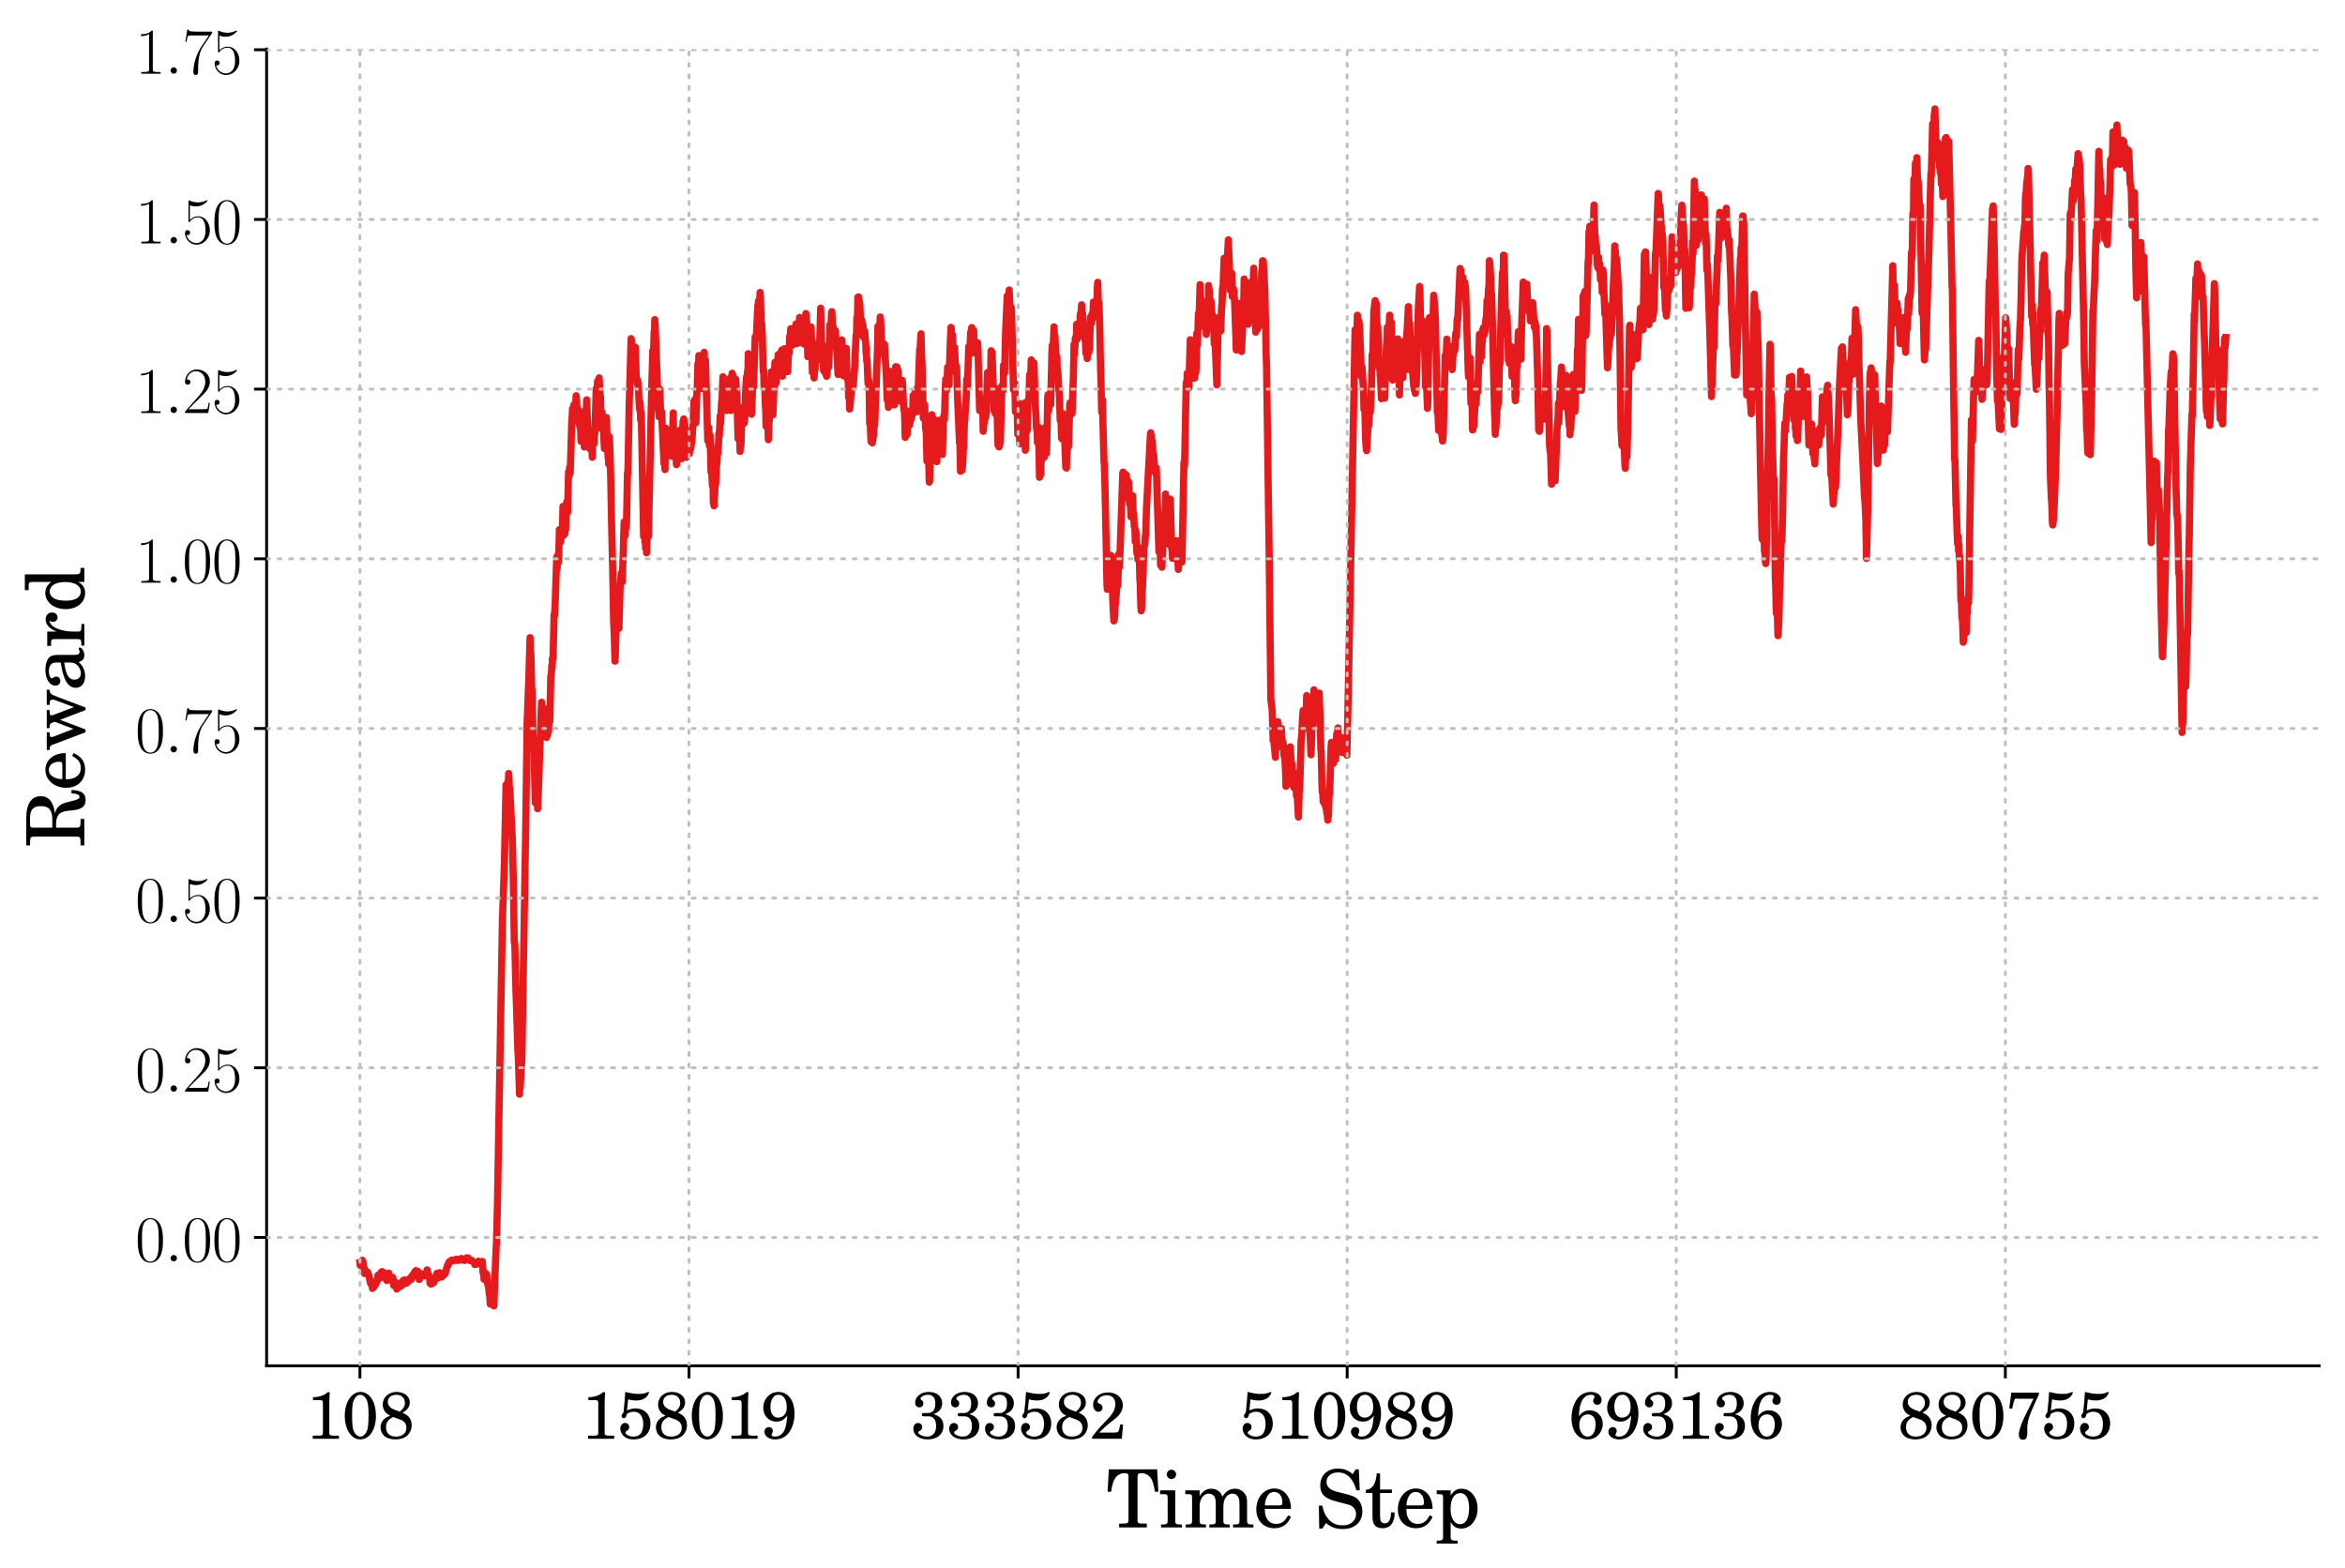 <?xml version="1.0" encoding="utf-8" standalone="no"?>
<!DOCTYPE svg PUBLIC "-//W3C//DTD SVG 1.1//EN"
  "http://www.w3.org/Graphics/SVG/1.1/DTD/svg11.dtd">
<svg height="436.397pt" version="1.1" viewBox="0 0 652.4 436.397" width="652.4pt" xmlns="http://www.w3.org/2000/svg" xmlns:xlink="http://www.w3.org/1999/xlink">
 <defs>
  <style type="text/css">*{stroke-linecap:butt;stroke-linejoin:round;}</style>
 </defs>
 <g id="figure_1">
  <g id="patch_1">
   <path d="M 0 436.397 
L 652.4 436.397 
L 652.4 0 
L 0 0 
z
" style="fill:none;"/>
  </g>
  <g id="axes_1">
   <g id="patch_2">
    <path d="M 74.178 380.057 
L 645.2 380.057 
L 645.2 13.654 
L 74.178 13.654 
z
" style="fill:none;"/>
   </g>
   <g id="line2d_1">
    <path clip-path="url(#p3bf901cdbf)" d="M 100.133 351.351 
L 100.225 352.119 
L 100.591 351.103 
L 100.774 350.69 
L 100.957 350.987 
L 101.232 352.926 
L 101.323 352.867 
L 101.415 354.383 
L 101.506 354.128 
L 101.689 353.576 
L 101.964 354.09 
L 102.056 353.938 
L 102.239 354.183 
L 102.33 354.06 
L 102.788 355.581 
L 102.971 356.719 
L 103.246 357.398 
L 103.337 357.343 
L 103.521 356.793 
L 103.612 358.513 
L 103.795 357.833 
L 103.978 358.234 
L 104.345 357.352 
L 104.436 357.519 
L 104.894 356.446 
L 105.169 354.841 
L 105.26 355.274 
L 105.352 355.186 
L 105.718 355.683 
L 105.809 355.567 
L 105.993 354.089 
L 106.176 354.195 
L 106.267 353.845 
L 106.359 353.895 
L 106.542 354.353 
L 106.633 354.512 
L 106.817 354.136 
L 107 355.474 
L 107.183 355.129 
L 107.274 355.263 
L 107.457 356.098 
L 107.549 355.717 
L 107.641 356.355 
L 108.19 354.291 
L 108.373 355.182 
L 108.464 355.175 
L 108.648 355.823 
L 108.922 356.211 
L 109.014 355.996 
L 109.105 356.453 
L 109.288 355.475 
L 109.563 357.75 
L 110.021 356.811 
L 110.387 358.703 
L 110.479 358.382 
L 110.662 357.663 
L 110.753 358.342 
L 110.936 357.876 
L 111.211 357.44 
L 111.303 357.752 
L 111.394 357.511 
L 111.486 357.911 
L 111.577 357.886 
L 111.76 356.786 
L 111.852 356.813 
L 112.218 356.252 
L 112.31 357.339 
L 112.584 356.145 
L 112.768 356.921 
L 112.859 356.966 
L 113.042 356.302 
L 113.134 357.045 
L 113.317 356.378 
L 113.408 356.643 
L 113.592 356.136 
L 113.683 356.552 
L 113.866 355.894 
L 114.141 355.603 
L 114.324 355.663 
L 114.415 355.408 
L 114.507 355.965 
L 114.599 355.09 
L 114.69 355.148 
L 114.782 355.067 
L 114.873 355.194 
L 114.965 354.575 
L 115.056 354.71 
L 115.148 354.547 
L 115.239 354.816 
L 115.423 353.851 
L 115.514 353.915 
L 115.606 353.901 
L 115.697 353.57 
L 115.88 354.119 
L 115.972 353.681 
L 116.155 353.87 
L 116.247 353.79 
L 116.613 356.049 
L 116.704 355.971 
L 116.887 355.217 
L 117.071 355.077 
L 117.162 355.165 
L 117.345 354.451 
L 117.437 354.78 
L 117.528 354.657 
L 117.986 355.062 
L 118.169 354.855 
L 118.352 354.938 
L 118.535 354.876 
L 118.627 354.967 
L 118.81 353.362 
L 118.902 353.841 
L 119.176 354.6 
L 119.359 355.461 
L 119.451 355.131 
L 119.543 355.477 
L 119.634 357.119 
L 119.726 356.95 
L 119.817 357.043 
L 119.909 357.335 
L 120.092 357.065 
L 120.275 357.168 
L 120.367 356.875 
L 120.458 356.911 
L 120.55 356.769 
L 120.641 356.389 
L 120.733 356.834 
L 121.282 355.284 
L 121.374 355.614 
L 121.557 354.322 
L 121.648 354.49 
L 121.831 355.604 
L 121.923 354.277 
L 122.014 354.586 
L 122.289 354.144 
L 122.381 354.256 
L 122.472 354.76 
L 122.564 354.626 
L 122.655 354.699 
L 122.93 355.345 
L 123.022 354.926 
L 123.113 355.09 
L 123.296 354.655 
L 123.388 354.87 
L 123.662 354.211 
L 123.846 354.448 
L 124.486 352.068 
L 124.578 352.22 
L 124.853 351.294 
L 124.944 351.509 
L 125.036 351.055 
L 125.127 351.173 
L 125.677 350.631 
L 126.043 350.887 
L 126.775 350.427 
L 126.958 350.437 
L 127.05 350.399 
L 127.142 350.74 
L 127.325 350.503 
L 127.416 350.616 
L 127.508 350.458 
L 127.599 350.604 
L 127.782 350.553 
L 127.965 350.689 
L 128.057 350.476 
L 128.149 350.605 
L 128.332 350.188 
L 128.789 350.394 
L 128.973 350.635 
L 129.064 350.694 
L 129.156 350.618 
L 129.247 350.76 
L 129.339 350.666 
L 129.522 350.284 
L 129.613 350.566 
L 129.888 350.01 
L 129.98 350.146 
L 130.254 350.044 
L 130.529 350.651 
L 130.804 350.775 
L 130.987 350.76 
L 131.17 350.769 
L 131.261 350.729 
L 131.902 351.406 
L 131.994 351.415 
L 132.085 351.867 
L 132.177 351.775 
L 132.36 351.842 
L 132.543 351.828 
L 132.726 351.408 
L 133.093 350.954 
L 133.367 351.254 
L 133.642 351.093 
L 133.825 351.062 
L 133.917 351.221 
L 134.008 351.052 
L 134.1 351.153 
L 134.191 351.013 
L 134.374 354.121 
L 134.466 354.049 
L 134.557 353.696 
L 134.649 355.984 
L 134.74 355.788 
L 135.381 354.564 
L 135.656 357.372 
L 135.748 357.238 
L 135.839 357.085 
L 136.114 360.12 
L 136.205 359.743 
L 136.388 362.902 
L 136.48 362.646 
L 136.572 360.161 
L 136.663 360.177 
L 136.846 361.44 
L 136.938 360.27 
L 137.029 360.282 
L 137.304 362.842 
L 137.396 363.402 
L 137.762 353.645 
L 138.036 346.832 
L 138.128 345.757 
L 138.403 335.037 
L 138.769 313.079 
L 139.776 256.133 
L 140.325 240.485 
L 140.783 218.366 
L 140.966 221.645 
L 141.058 219.201 
L 141.149 219.231 
L 141.332 217.482 
L 141.424 218 
L 141.515 215.237 
L 141.607 216.466 
L 141.699 220.672 
L 141.79 219.175 
L 141.973 222.304 
L 142.523 233.305 
L 142.797 244.295 
L 143.072 262.201 
L 143.163 262.171 
L 143.255 263.474 
L 143.53 275.379 
L 143.713 280.691 
L 144.079 292.583 
L 144.171 293.453 
L 144.537 304.486 
L 144.628 301.438 
L 144.72 302.751 
L 144.995 297.233 
L 145.178 295.309 
L 146.276 229.221 
L 146.643 201.005 
L 147.1 189.377 
L 147.467 177.442 
L 147.558 181.782 
L 147.65 181.478 
L 147.741 182.884 
L 147.924 192.17 
L 148.016 191.907 
L 148.29 205.163 
L 148.474 205.99 
L 148.748 216.268 
L 148.931 223.389 
L 149.023 220.323 
L 149.114 220.371 
L 149.206 222.091 
L 149.298 221.832 
L 149.389 222.114 
L 149.572 225.055 
L 149.755 220.902 
L 150.03 213.015 
L 150.671 195.417 
L 150.946 203.408 
L 151.037 203.604 
L 151.22 201.981 
L 151.403 200.399 
L 151.586 197.665 
L 151.678 197.278 
L 151.953 200.653 
L 152.044 205.221 
L 152.136 202.153 
L 152.319 204.564 
L 152.41 204.099 
L 152.502 202.4 
L 152.594 203.642 
L 152.777 199.267 
L 152.96 200.745 
L 153.234 188.15 
L 153.326 188.036 
L 153.418 187.428 
L 153.509 185.273 
L 153.601 185.786 
L 153.692 183.163 
L 153.784 183.436 
L 153.875 183.101 
L 154.15 170.984 
L 154.242 171.483 
L 154.425 168.835 
L 154.882 154.988 
L 154.974 158.446 
L 155.249 154.289 
L 155.34 156.514 
L 155.432 155.754 
L 155.615 147.375 
L 155.706 149.899 
L 155.798 149.711 
L 155.889 150.93 
L 155.981 150.62 
L 156.164 147.729 
L 156.256 147.357 
L 156.439 148.964 
L 156.622 140.919 
L 156.805 148.977 
L 156.897 146.141 
L 157.08 148.581 
L 157.171 148.458 
L 157.263 144.238 
L 157.354 147.435 
L 157.537 140.22 
L 157.629 140.178 
L 157.721 139.495 
L 157.904 142.705 
L 158.178 131.296 
L 158.361 132.361 
L 158.453 130.091 
L 158.545 131.616 
L 158.636 131.595 
L 159.094 116.546 
L 159.185 115.983 
L 159.277 113.753 
L 159.46 117.286 
L 159.643 112.675 
L 159.735 115.22 
L 159.826 114.452 
L 159.918 117.211 
L 160.193 112.108 
L 160.284 110.108 
L 160.376 110.917 
L 160.559 114.596 
L 160.65 114.511 
L 160.742 115.417 
L 161.017 114.073 
L 161.291 118.726 
L 161.383 116.808 
L 161.474 118.036 
L 161.657 122.835 
L 161.749 118.263 
L 161.84 119.195 
L 161.932 120.303 
L 162.024 119.973 
L 162.115 122.343 
L 162.207 116.682 
L 162.298 119.758 
L 162.481 117.214 
L 162.573 124.395 
L 162.664 123.133 
L 162.939 115.134 
L 163.031 113.939 
L 163.122 114.778 
L 163.214 111.251 
L 163.397 116.289 
L 163.488 117.714 
L 163.672 122.918 
L 163.763 124.47 
L 163.946 121.338 
L 164.129 124.915 
L 164.221 123.345 
L 164.312 125.096 
L 164.587 121.698 
L 164.679 122.776 
L 164.77 127.237 
L 164.953 120.074 
L 165.045 123.17 
L 165.136 121.635 
L 165.228 123.575 
L 165.411 119.474 
L 165.503 120.585 
L 165.869 108.178 
L 165.96 110.233 
L 166.052 110.867 
L 166.235 106.064 
L 166.327 107.146 
L 166.418 107.054 
L 166.693 105.145 
L 166.968 111.397 
L 167.059 110.214 
L 167.242 119.208 
L 167.425 116.256 
L 167.517 114.769 
L 167.608 118.368 
L 167.7 116.439 
L 168.158 124.829 
L 168.432 117.903 
L 168.524 121.09 
L 168.707 116.18 
L 168.89 122.038 
L 169.165 127.145 
L 169.256 127.687 
L 169.348 129.196 
L 169.531 121.547 
L 169.714 125.806 
L 169.897 132.553 
L 170.172 146.856 
L 170.447 158.132 
L 170.721 173.071 
L 170.904 177.034 
L 171.087 183.987 
L 171.179 182.752 
L 171.362 176.059 
L 171.545 172.673 
L 171.637 168.71 
L 171.82 170.692 
L 171.911 166.973 
L 172.186 174.855 
L 172.552 162.276 
L 172.644 162.31 
L 172.827 159.481 
L 173.01 161.164 
L 173.102 161.967 
L 173.376 154.477 
L 173.559 147.582 
L 173.651 145.241 
L 173.834 147.511 
L 173.926 149.081 
L 174.109 145.268 
L 174.2 146.842 
L 174.292 146.121 
L 174.566 131.521 
L 174.658 131.882 
L 174.75 128.782 
L 175.024 113.656 
L 175.574 94.223 
L 175.665 94.555 
L 175.848 98.215 
L 175.94 99.527 
L 176.031 98.152 
L 176.123 98.365 
L 176.214 97.423 
L 176.306 98.051 
L 176.489 100.376 
L 176.764 96.641 
L 177.038 106.07 
L 177.13 105.36 
L 177.222 106.15 
L 177.313 105.66 
L 177.405 107.113 
L 177.496 106.301 
L 177.588 106.564 
L 177.771 111.519 
L 177.954 113.994 
L 178.046 111.954 
L 178.137 113.044 
L 178.229 116.873 
L 178.32 116.308 
L 178.412 114.794 
L 179.053 149.276 
L 179.144 148.077 
L 179.236 144.638 
L 179.327 146.301 
L 179.419 150.83 
L 179.51 148.305 
L 179.602 152.547 
L 179.694 151.309 
L 179.785 148.441 
L 179.877 153.845 
L 180.06 149.278 
L 180.243 148.813 
L 180.334 149.424 
L 180.426 148.199 
L 181.158 114.566 
L 181.341 106.705 
L 181.616 97.511 
L 181.708 97.826 
L 181.799 99.192 
L 181.982 92.355 
L 182.074 94.396 
L 182.165 88.936 
L 182.257 90.008 
L 182.806 104.243 
L 183.081 113.891 
L 183.173 114.034 
L 183.264 114.458 
L 183.356 115.981 
L 183.539 108.269 
L 183.63 110.022 
L 183.813 116.26 
L 183.997 114.484 
L 184.088 114.854 
L 184.271 119.227 
L 184.729 128.978 
L 184.821 123.614 
L 185.004 130.678 
L 185.187 119.127 
L 185.37 121.62 
L 185.461 121.962 
L 185.553 119.729 
L 185.645 121.384 
L 185.736 121.284 
L 185.828 119.902 
L 186.011 123.802 
L 186.102 122.65 
L 186.194 122.673 
L 186.285 119.755 
L 186.377 123.18 
L 186.469 122.139 
L 186.743 126.919 
L 186.926 122.425 
L 187.018 122.383 
L 187.109 122.046 
L 187.293 114.906 
L 187.476 124.608 
L 187.567 123.543 
L 187.659 123.894 
L 187.933 127.056 
L 188.025 127.313 
L 188.208 129.316 
L 188.3 125.768 
L 188.391 126.885 
L 188.483 126.674 
L 188.574 125.174 
L 188.757 127.143 
L 188.94 124.777 
L 189.032 122.778 
L 189.124 126.074 
L 189.307 119.559 
L 189.398 127.361 
L 189.49 124.86 
L 189.581 127.657 
L 189.673 125.743 
L 189.764 120.009 
L 189.856 120.371 
L 190.039 117.231 
L 190.131 119.018 
L 190.222 116.565 
L 190.405 120.056 
L 190.497 117.726 
L 190.863 127.307 
L 190.955 119.829 
L 191.046 120.257 
L 191.138 121.035 
L 191.229 120.391 
L 191.412 120.66 
L 191.596 125.702 
L 191.687 122.697 
L 191.779 126.275 
L 191.962 123.038 
L 192.053 124.946 
L 192.145 124.91 
L 192.511 122.602 
L 192.694 119.187 
L 192.786 118.425 
L 193.06 111.696 
L 193.152 111.767 
L 193.244 113.664 
L 193.335 111.106 
L 193.427 112.669 
L 193.518 112.095 
L 193.61 117.635 
L 193.884 109.314 
L 193.976 108.172 
L 194.159 101.244 
L 194.251 102.139 
L 194.342 101.809 
L 194.434 98.914 
L 194.891 105.289 
L 194.983 103.639 
L 195.075 104.157 
L 195.258 108.128 
L 195.349 107.24 
L 195.441 104.892 
L 195.532 105.305 
L 195.624 107.334 
L 195.807 104.905 
L 195.899 98.03 
L 195.99 101.6 
L 196.082 101.071 
L 196.173 101.384 
L 196.265 100.216 
L 196.906 122.646 
L 196.997 121.134 
L 197.089 120.637 
L 197.18 118.99 
L 197.363 124.048 
L 197.547 121.121 
L 197.821 131.432 
L 197.913 129.436 
L 198.187 135.143 
L 198.279 133.914 
L 198.371 134.676 
L 198.462 139.985 
L 198.554 139.398 
L 198.645 140.743 
L 198.737 136.898 
L 198.828 137.973 
L 198.92 134.728 
L 199.011 135.203 
L 199.103 134.631 
L 199.378 128.928 
L 199.469 129.004 
L 199.652 124.266 
L 199.744 126.209 
L 199.927 122.853 
L 200.019 120.552 
L 200.11 121.311 
L 200.385 115.642 
L 200.476 117.8 
L 200.751 111.807 
L 200.843 111.781 
L 201.117 104.836 
L 201.3 109.804 
L 201.483 106.657 
L 201.575 106.703 
L 201.758 109.556 
L 201.941 113.303 
L 202.033 113.222 
L 202.124 114.231 
L 202.582 109.486 
L 202.674 110.149 
L 202.765 109.701 
L 202.857 111.842 
L 203.04 105.284 
L 203.223 111.475 
L 203.314 114.218 
L 203.681 103.861 
L 203.864 104.441 
L 204.138 110.506 
L 204.322 107.357 
L 204.413 107.773 
L 204.688 105.52 
L 204.871 108.922 
L 204.962 108.234 
L 205.329 122.093 
L 205.42 120.265 
L 205.603 119.48 
L 205.695 121.022 
L 205.786 119.156 
L 205.878 125.639 
L 205.97 123.93 
L 206.061 124.298 
L 206.153 123.643 
L 206.427 113.938 
L 206.519 115.213 
L 206.61 114.725 
L 206.794 113.201 
L 206.885 113.969 
L 206.977 117.796 
L 207.068 116.651 
L 207.16 116.96 
L 207.251 115.206 
L 207.434 108.505 
L 207.709 104.812 
L 207.801 106.232 
L 207.984 103.217 
L 208.075 104.575 
L 208.167 98.412 
L 208.441 106.432 
L 208.533 106.519 
L 208.625 105.468 
L 208.716 111.152 
L 208.808 109.682 
L 208.991 110.602 
L 209.082 115.273 
L 209.174 114.11 
L 209.357 107.384 
L 209.449 105.779 
L 209.632 107.708 
L 210.089 93.71 
L 210.181 94.557 
L 210.273 94.47 
L 210.456 93.024 
L 210.73 87.176 
L 210.822 85.007 
L 210.913 87.094 
L 211.005 83.744 
L 211.097 84.419 
L 211.188 85.744 
L 211.28 85.511 
L 211.463 81.371 
L 211.554 82.61 
L 211.737 89.29 
L 211.829 90.355 
L 211.921 90.058 
L 212.104 94.305 
L 212.287 102.264 
L 212.378 103.517 
L 212.47 102.993 
L 212.561 107.751 
L 212.653 106.576 
L 212.745 107.306 
L 212.928 113.068 
L 213.019 113.787 
L 213.111 118.642 
L 213.202 118.573 
L 213.294 118.797 
L 213.385 116.014 
L 213.477 116.327 
L 213.66 118.05 
L 213.752 122.375 
L 213.843 121.229 
L 213.935 117.027 
L 214.026 117.278 
L 214.118 114.419 
L 214.209 115.41 
L 214.576 103.482 
L 214.759 110.006 
L 214.85 107.431 
L 215.033 115.436 
L 215.583 100.82 
L 215.857 106.735 
L 215.949 105.878 
L 216.04 100.948 
L 216.224 102.746 
L 216.407 99.935 
L 216.498 98.672 
L 216.681 103.479 
L 216.773 102.893 
L 216.864 102.354 
L 217.231 97.998 
L 217.322 98.728 
L 217.505 97.385 
L 217.597 99.34 
L 217.688 104.701 
L 217.78 101.895 
L 217.872 104.027 
L 217.963 103.376 
L 218.238 97.02 
L 218.329 99.761 
L 218.421 99.668 
L 218.512 99.637 
L 218.696 102.694 
L 218.879 102.929 
L 219.062 102.041 
L 219.153 103.422 
L 219.336 98.616 
L 219.52 98.271 
L 219.703 93.539 
L 219.794 94.508 
L 219.977 91.467 
L 220.069 92.466 
L 220.16 91.971 
L 220.252 92.014 
L 220.435 96.057 
L 220.618 95.584 
L 220.893 92.577 
L 221.076 93.123 
L 221.167 92.763 
L 221.351 91.02 
L 221.442 90.162 
L 221.625 95.649 
L 221.717 95.359 
L 221.808 92.959 
L 221.9 95.546 
L 221.991 95.074 
L 222.449 88.321 
L 222.632 89.942 
L 222.815 88.785 
L 223.09 89.56 
L 223.365 95.532 
L 223.456 93.944 
L 223.548 95.687 
L 223.639 95.395 
L 223.823 93.636 
L 223.914 89.362 
L 224.097 91.142 
L 224.189 87.244 
L 224.463 89.889 
L 224.738 99.253 
L 224.83 98.076 
L 225.013 94.457 
L 225.104 94.937 
L 225.287 92.579 
L 225.379 95.57 
L 225.471 95.514 
L 225.654 90.989 
L 225.837 96.612 
L 226.02 103.667 
L 226.111 103.378 
L 226.203 103.667 
L 226.295 101.887 
L 226.478 105.18 
L 226.661 101.956 
L 226.752 102.877 
L 226.935 97.5 
L 227.027 98.5 
L 227.302 96.724 
L 227.485 100.06 
L 227.576 99.815 
L 227.759 95.121 
L 227.851 95.193 
L 227.942 98.093 
L 228.034 95.743 
L 228.309 85.742 
L 228.583 97.454 
L 228.766 95.779 
L 228.858 96.339 
L 229.041 101.487 
L 229.133 103.137 
L 229.407 98.996 
L 229.59 103.845 
L 229.682 100.642 
L 229.865 103.308 
L 229.957 104.738 
L 230.048 104.411 
L 230.14 103.468 
L 230.323 100.945 
L 230.414 101.164 
L 230.506 102.203 
L 230.689 98.12 
L 230.872 90.373 
L 230.964 90.598 
L 231.147 92.638 
L 231.33 87.176 
L 231.422 86.713 
L 231.605 90.352 
L 231.696 90.282 
L 231.788 90.977 
L 231.971 94.439 
L 232.062 92.297 
L 232.154 93.461 
L 232.246 92.006 
L 232.337 92.292 
L 232.429 92 
L 232.612 96.147 
L 232.703 96.437 
L 233.161 104.218 
L 233.344 102.192 
L 233.436 101.519 
L 233.619 104.133 
L 233.894 99.2 
L 233.985 100.703 
L 234.077 99.367 
L 234.168 94.581 
L 234.443 101.11 
L 234.534 101.69 
L 234.717 104.597 
L 234.901 100.739 
L 235.084 99.905 
L 235.175 102.258 
L 235.358 97.221 
L 235.45 96.932 
L 235.633 103.961 
L 235.999 106.561 
L 236.091 110.541 
L 236.182 109.994 
L 236.274 110.179 
L 236.365 113.843 
L 236.457 113.296 
L 236.732 110.041 
L 236.823 109.608 
L 236.915 107.204 
L 237.006 107.493 
L 237.098 106.943 
L 237.373 107.566 
L 237.83 101.291 
L 238.105 94.594 
L 238.197 93.218 
L 238.288 93.711 
L 238.38 88.479 
L 238.471 89.026 
L 238.563 88.915 
L 238.654 82.71 
L 238.746 84.874 
L 238.837 82.615 
L 238.929 83.048 
L 239.204 84.548 
L 239.478 91.26 
L 239.57 91.26 
L 239.661 89.056 
L 239.753 89.078 
L 240.028 91.756 
L 240.119 90.557 
L 240.211 93.784 
L 240.302 92.185 
L 240.394 92.445 
L 240.485 93.024 
L 240.577 92.181 
L 240.76 94.889 
L 240.852 95.367 
L 240.943 98.315 
L 241.035 96.7 
L 241.126 100.494 
L 241.218 99.996 
L 241.492 106.698 
L 241.584 105.754 
L 241.767 106.131 
L 241.95 117.855 
L 242.042 115.543 
L 242.316 122.887 
L 242.5 121.777 
L 242.591 121.801 
L 242.683 123.255 
L 242.866 122.096 
L 242.957 119.098 
L 243.049 121.153 
L 243.232 116.649 
L 243.324 118.392 
L 243.69 109.459 
L 244.148 96.451 
L 244.239 90.838 
L 244.331 95.245 
L 244.605 91.721 
L 244.697 91.985 
L 244.88 88.201 
L 244.972 88.78 
L 245.429 97.372 
L 245.521 96.792 
L 245.612 96.472 
L 245.796 98.58 
L 245.979 96.38 
L 246.07 95.8 
L 246.62 105.264 
L 246.803 111.238 
L 246.894 111.385 
L 246.986 109.93 
L 247.077 110.22 
L 247.169 113.358 
L 247.26 111.615 
L 247.352 111.928 
L 247.444 111.637 
L 247.718 103.367 
L 247.81 104.541 
L 247.993 106.229 
L 248.084 103.795 
L 248.359 107.454 
L 248.542 108.137 
L 248.817 112.676 
L 249.091 102.739 
L 249.183 102.021 
L 249.275 103.877 
L 249.366 103.587 
L 249.549 102.13 
L 249.641 102.604 
L 249.732 104.803 
L 249.824 103.04 
L 250.007 106.064 
L 250.099 105.526 
L 250.19 109.559 
L 250.282 109.047 
L 250.373 110.388 
L 250.465 108.243 
L 250.648 111.732 
L 251.014 105.84 
L 251.106 106.946 
L 251.289 111.003 
L 251.472 114.058 
L 251.563 114.095 
L 251.655 115.126 
L 251.838 121.723 
L 252.021 117.277 
L 252.113 121.237 
L 252.296 120.037 
L 252.387 120.823 
L 252.571 114.396 
L 252.662 115.655 
L 252.754 115.249 
L 252.845 115.272 
L 253.028 118.329 
L 253.12 117.014 
L 253.211 117.518 
L 253.486 114.382 
L 253.578 116.501 
L 253.669 114.101 
L 253.761 115.632 
L 253.852 113.964 
L 253.944 114.495 
L 254.035 110.075 
L 254.127 110.094 
L 254.31 113.117 
L 254.493 109.302 
L 254.585 109.134 
L 255.042 114.597 
L 255.226 107.877 
L 255.317 108.582 
L 255.409 109.257 
L 255.866 97.085 
L 255.958 97.84 
L 256.141 94.162 
L 256.233 92.889 
L 256.416 99.455 
L 256.507 101.071 
L 256.874 116.394 
L 256.965 116.286 
L 257.24 112.627 
L 257.514 119.287 
L 257.606 119.591 
L 257.698 120.343 
L 257.881 128.368 
L 258.064 125.218 
L 258.155 128.601 
L 258.338 125.81 
L 258.522 134.172 
L 258.613 133.855 
L 258.888 125.109 
L 258.979 124.027 
L 259.254 115.391 
L 259.529 124.193 
L 259.712 116.556 
L 259.803 116.651 
L 259.895 117.165 
L 259.986 120.665 
L 260.17 119.779 
L 260.261 122.488 
L 260.353 122.399 
L 260.444 118.7 
L 260.627 128.478 
L 260.902 117.003 
L 260.994 118.962 
L 261.085 118.343 
L 261.268 119.623 
L 261.451 126.17 
L 261.543 124.883 
L 261.726 116.827 
L 262.184 126.45 
L 262.458 116.498 
L 262.55 116.594 
L 262.641 115.445 
L 262.733 116.849 
L 263.099 105.555 
L 263.282 108.745 
L 263.374 108.013 
L 263.649 102.177 
L 263.832 107.116 
L 264.015 107.116 
L 264.289 97.708 
L 264.564 91.095 
L 264.656 91.208 
L 264.747 94.637 
L 264.93 93.063 
L 265.022 93.487 
L 265.297 99.945 
L 265.388 98.294 
L 265.48 99.335 
L 265.571 96.681 
L 265.754 100.843 
L 265.846 101.675 
L 265.937 103.612 
L 266.121 101.98 
L 266.395 110.521 
L 266.945 123.253 
L 267.036 122.267 
L 267.219 131.143 
L 267.311 130.255 
L 267.402 129.613 
L 267.494 126.815 
L 267.585 127.538 
L 267.677 130.831 
L 267.86 128.478 
L 268.043 124.333 
L 268.135 124.556 
L 268.318 116.696 
L 268.409 117.143 
L 268.592 113.574 
L 268.776 111.51 
L 268.959 105.458 
L 269.05 105.844 
L 269.142 107.889 
L 269.508 96.441 
L 269.783 98.659 
L 270.057 92.357 
L 270.149 92.207 
L 270.24 92.644 
L 270.332 91.142 
L 270.424 91.245 
L 270.607 93.713 
L 270.698 94.467 
L 270.881 91.933 
L 271.064 98.142 
L 271.156 96.955 
L 271.339 95.583 
L 271.431 97.245 
L 271.522 95.884 
L 271.705 97.643 
L 271.98 95.392 
L 272.072 96.666 
L 272.529 114.25 
L 272.712 113.058 
L 272.804 110.906 
L 272.896 111.324 
L 272.987 111.01 
L 273.079 113.967 
L 273.17 113.235 
L 273.262 113.502 
L 273.353 111.071 
L 273.536 120.007 
L 273.628 119.108 
L 273.72 116.542 
L 273.811 117.672 
L 274.086 114.856 
L 274.177 116.367 
L 274.36 114.67 
L 274.727 103.666 
L 274.91 106.96 
L 275.093 105.113 
L 275.184 109.758 
L 275.367 104.857 
L 275.459 106.936 
L 275.642 102.493 
L 275.734 97.606 
L 275.825 98.279 
L 275.917 99.199 
L 276.008 98.005 
L 276.558 114.209 
L 276.649 114.489 
L 276.832 109.744 
L 276.924 115.144 
L 277.199 108.075 
L 277.656 123.899 
L 277.748 119.975 
L 277.839 120.522 
L 277.931 124.373 
L 278.023 123.693 
L 278.114 122.02 
L 278.297 123.219 
L 278.572 113.038 
L 278.755 108.155 
L 278.847 107.241 
L 279.03 108.68 
L 279.121 107.025 
L 279.213 101.584 
L 279.304 102.379 
L 279.487 103.86 
L 279.762 92.392 
L 280.22 82.335 
L 280.311 86.953 
L 280.403 86.575 
L 280.586 82.963 
L 280.678 83.716 
L 280.769 80.682 
L 280.952 84.357 
L 281.044 88.859 
L 281.135 88.246 
L 281.227 85.386 
L 281.318 86.139 
L 281.41 85.787 
L 281.959 108.477 
L 282.051 107.529 
L 282.142 108.081 
L 282.326 106.692 
L 282.509 114.622 
L 282.6 111.63 
L 282.692 114.284 
L 282.783 114.238 
L 282.966 112.747 
L 283.15 120.838 
L 283.241 118.711 
L 283.424 112.161 
L 283.516 114.099 
L 283.699 123.536 
L 283.79 123.169 
L 283.882 123.003 
L 284.065 119.863 
L 284.157 119.176 
L 284.248 114.877 
L 284.34 115.36 
L 284.614 123.488 
L 284.798 118.316 
L 284.889 117.008 
L 284.981 112.192 
L 285.072 113.734 
L 285.255 125.288 
L 285.347 121.128 
L 285.53 117.942 
L 285.713 119.92 
L 285.805 119.652 
L 285.988 111.374 
L 286.079 111.948 
L 286.262 110.8 
L 286.446 104.265 
L 286.537 108.544 
L 286.629 107.865 
L 286.903 100.143 
L 287.086 102.399 
L 287.178 101.273 
L 287.27 103.119 
L 287.361 109.33 
L 287.636 100.988 
L 288.093 114.001 
L 288.185 115.271 
L 288.368 119.186 
L 288.551 120.343 
L 288.643 123.201 
L 288.734 122.324 
L 288.917 118.815 
L 289.192 132.819 
L 289.375 127.757 
L 289.558 132.071 
L 289.65 127.077 
L 289.741 128.287 
L 289.833 127.093 
L 289.925 127.776 
L 290.016 123.543 
L 290.108 123.786 
L 290.291 127.037 
L 290.382 123.917 
L 290.474 127.296 
L 290.657 119.024 
L 290.749 119.24 
L 290.932 126.063 
L 291.023 125.436 
L 291.115 126.187 
L 291.206 124.76 
L 291.481 110.802 
L 291.573 109.807 
L 291.664 110.097 
L 291.756 114.301 
L 292.03 110.734 
L 292.122 111.024 
L 292.305 112.585 
L 292.671 97.205 
L 292.763 96.037 
L 292.854 98.669 
L 292.946 98.263 
L 293.221 90.947 
L 293.404 94.662 
L 293.495 93.498 
L 293.861 101.331 
L 293.953 102.291 
L 294.045 99.247 
L 294.136 103.593 
L 294.228 103.018 
L 294.319 103.574 
L 294.594 108.835 
L 294.685 109.125 
L 294.96 116.956 
L 295.143 115.323 
L 295.326 121.808 
L 295.418 122.121 
L 295.692 115.086 
L 295.876 119.532 
L 295.967 119.084 
L 296.059 119.359 
L 296.242 123.173 
L 296.516 130.113 
L 296.608 129.494 
L 296.7 130.264 
L 296.791 125.116 
L 296.883 126.068 
L 297.066 124.055 
L 297.157 119.704 
L 297.249 124.326 
L 297.432 119.153 
L 297.615 112.477 
L 297.707 112.073 
L 297.798 113.219 
L 297.89 112.093 
L 297.981 114.245 
L 298.073 111.974 
L 298.256 115.103 
L 298.622 104.865 
L 298.805 95.774 
L 298.897 98.649 
L 298.988 95.721 
L 299.08 96.472 
L 299.172 94.067 
L 299.263 94.904 
L 299.355 93.681 
L 299.446 94.652 
L 299.538 90.227 
L 299.721 94.191 
L 299.812 92.551 
L 299.996 93.605 
L 300.087 90.971 
L 300.27 93.231 
L 300.362 92.643 
L 300.545 87.776 
L 300.636 87.076 
L 300.728 87.815 
L 300.911 84.815 
L 301.094 88.559 
L 301.186 87.223 
L 301.369 90.959 
L 301.46 90.669 
L 301.552 93.357 
L 301.643 92.98 
L 301.735 93.279 
L 301.827 94.641 
L 301.918 94.609 
L 302.01 95.524 
L 302.101 98.291 
L 302.193 98.147 
L 302.284 96.901 
L 302.376 97.725 
L 302.467 99.773 
L 302.651 94.648 
L 302.742 95.442 
L 302.834 94.425 
L 302.925 98.066 
L 303.017 97.08 
L 303.108 97.26 
L 303.383 88.248 
L 303.566 90.021 
L 303.658 88.096 
L 303.749 88.822 
L 303.841 87.226 
L 304.024 88.595 
L 304.207 84.039 
L 304.299 84.392 
L 304.482 86.078 
L 304.665 87.398 
L 304.756 85.83 
L 304.848 85.846 
L 305.031 86.512 
L 305.123 84.81 
L 305.306 79.721 
L 305.397 78.557 
L 305.58 85.167 
L 305.672 84.974 
L 305.763 84.307 
L 305.947 90.549 
L 306.221 103.909 
L 306.313 106.112 
L 306.496 114.689 
L 306.587 113.719 
L 306.679 111.163 
L 307.137 128.538 
L 307.228 129.098 
L 307.411 135.121 
L 307.961 162.493 
L 308.052 163.993 
L 308.144 163.952 
L 308.235 162.318 
L 308.418 156.331 
L 308.51 156.31 
L 308.602 157.733 
L 308.693 154.438 
L 308.968 163.701 
L 309.242 154.657 
L 309.609 167.731 
L 309.883 172.783 
L 310.066 171.981 
L 310.158 170.788 
L 310.25 167.283 
L 310.341 167.967 
L 310.89 160.831 
L 310.982 162.966 
L 311.257 154.16 
L 311.348 154.598 
L 311.44 157.798 
L 311.623 153.286 
L 312.355 131.797 
L 312.447 131.373 
L 312.63 135.016 
L 312.905 131.867 
L 312.996 132.175 
L 313.088 134.467 
L 313.179 134.423 
L 313.362 132.196 
L 313.454 136.112 
L 313.546 134.487 
L 313.637 138.544 
L 313.912 133.945 
L 314.003 134.356 
L 314.278 140.377 
L 314.37 137.585 
L 314.644 143.831 
L 314.919 138.363 
L 315.102 137.913 
L 315.285 143.696 
L 315.377 142.733 
L 315.56 146.53 
L 315.743 147.222 
L 315.834 150.741 
L 315.926 147.445 
L 316.109 148.891 
L 316.292 153.989 
L 316.384 153.218 
L 316.475 152.041 
L 316.567 155.674 
L 316.75 152.832 
L 316.841 152.849 
L 316.933 154.544 
L 317.116 161.266 
L 317.208 162.216 
L 317.391 168.649 
L 317.482 169.976 
L 317.574 169.663 
L 318.032 159.296 
L 318.215 152.513 
L 318.306 152.322 
L 318.489 151.571 
L 318.673 148.947 
L 318.764 149.044 
L 318.947 141.587 
L 320.046 121.058 
L 320.137 120.428 
L 320.229 122.796 
L 320.321 121.311 
L 320.504 123.688 
L 320.595 122.709 
L 320.778 127.098 
L 320.961 126.486 
L 321.236 130.707 
L 321.328 131.492 
L 321.419 129.995 
L 321.511 130.847 
L 321.694 130.195 
L 322.426 153.6 
L 322.518 149.157 
L 322.609 149.174 
L 322.792 153.629 
L 322.884 157.331 
L 323.067 154.713 
L 323.25 157.851 
L 323.616 146.402 
L 323.708 147.931 
L 323.891 149.336 
L 324.166 140.723 
L 324.257 137.463 
L 324.44 142.86 
L 324.532 141.756 
L 324.624 143.535 
L 324.715 140.584 
L 324.898 149.381 
L 324.99 151.415 
L 325.264 147.03 
L 325.356 147.832 
L 325.539 138.869 
L 325.631 140.291 
L 325.814 147.153 
L 325.997 152.985 
L 326.088 151.049 
L 326.18 155.359 
L 326.272 152.987 
L 326.363 155.347 
L 326.455 155.25 
L 326.729 151.557 
L 326.821 151.685 
L 326.912 152.308 
L 327.004 153.766 
L 327.279 150.464 
L 327.462 151.879 
L 327.828 158.466 
L 328.103 154.091 
L 328.194 154.091 
L 328.286 153.131 
L 328.377 155.03 
L 328.469 150.286 
L 328.56 153.862 
L 328.652 152.86 
L 328.835 156.387 
L 329.384 128.689 
L 329.476 129.94 
L 329.567 128.952 
L 330.025 106.393 
L 330.117 107.586 
L 330.208 106.805 
L 330.3 103.862 
L 330.575 106.073 
L 330.666 105.897 
L 330.758 107.942 
L 331.124 94.531 
L 331.49 101.267 
L 331.673 105.263 
L 331.948 101.463 
L 332.039 101.29 
L 332.131 101.451 
L 332.314 105.265 
L 332.497 103.086 
L 332.68 103.752 
L 332.772 102.147 
L 332.955 92.701 
L 333.047 93.333 
L 333.138 96.111 
L 333.413 87.2 
L 333.504 89.132 
L 333.596 87.984 
L 333.871 79.189 
L 333.962 85.144 
L 334.054 82.852 
L 334.237 88.005 
L 334.328 87.642 
L 334.42 89.855 
L 334.511 88.476 
L 334.695 90.633 
L 335.061 86.812 
L 335.152 87.447 
L 335.244 91.148 
L 335.427 84.028 
L 335.518 85.717 
L 335.61 93.064 
L 335.702 91.957 
L 335.885 86.74 
L 335.976 86.494 
L 336.068 87.247 
L 336.159 86.452 
L 336.251 79.447 
L 336.342 80.616 
L 336.434 80.674 
L 336.526 83.775 
L 336.617 90.655 
L 336.892 83.68 
L 337.075 86.245 
L 337.258 88.118 
L 337.35 87.686 
L 337.441 91.587 
L 337.533 89.916 
L 337.716 91.537 
L 337.807 95.72 
L 337.899 91.088 
L 338.54 107.105 
L 338.814 94.678 
L 338.906 88.414 
L 338.998 89.088 
L 339.181 91.112 
L 339.272 90.78 
L 339.364 92.009 
L 339.455 90.641 
L 339.547 90.725 
L 339.638 92.067 
L 339.822 86.177 
L 340.005 83.949 
L 340.096 80.271 
L 340.188 82.143 
L 340.554 71.872 
L 340.737 73.834 
L 340.829 72.147 
L 340.92 73.26 
L 341.012 76.751 
L 341.378 71.163 
L 341.469 71.461 
L 341.744 66.726 
L 342.293 80.799 
L 342.385 80.336 
L 342.477 77.105 
L 342.568 78.409 
L 342.66 75.976 
L 342.843 82.538 
L 343.026 80.763 
L 343.117 80.219 
L 343.209 82.305 
L 343.301 80.782 
L 343.484 83.962 
L 343.941 97.417 
L 344.216 94.287 
L 344.308 95.577 
L 344.491 87.413 
L 344.582 84.354 
L 344.674 84.913 
L 344.765 88.194 
L 344.857 87.266 
L 344.949 89.296 
L 345.132 87.945 
L 345.223 89.644 
L 345.406 97.825 
L 346.047 82.964 
L 346.139 77.641 
L 346.23 79.912 
L 346.322 85.731 
L 346.413 84.754 
L 346.505 87.858 
L 346.597 82.03 
L 346.78 85.486 
L 346.871 83.168 
L 346.963 83.836 
L 347.054 81.889 
L 347.237 90.229 
L 347.512 84.088 
L 347.604 78.704 
L 347.695 79.341 
L 347.878 78.619 
L 348.061 80.071 
L 348.153 78.743 
L 348.244 79.14 
L 348.428 86.003 
L 348.794 74.616 
L 348.885 76.839 
L 349.16 86.623 
L 349.343 92.435 
L 349.435 86.267 
L 349.526 87.507 
L 349.618 88.586 
L 349.801 91.663 
L 349.984 87.839 
L 350.076 91.034 
L 350.167 90.567 
L 350.35 89.106 
L 350.442 87.648 
L 350.533 89.349 
L 350.716 82.26 
L 350.9 81.053 
L 350.991 75.625 
L 351.083 76.579 
L 351.174 75.388 
L 351.266 72.547 
L 351.357 73.271 
L 351.449 72.639 
L 351.907 81.273 
L 352.273 99.324 
L 352.364 101.778 
L 353.097 154.884 
L 353.555 194.635 
L 353.921 197.387 
L 354.196 206.117 
L 354.287 203.487 
L 354.47 207.062 
L 354.836 210.748 
L 354.928 206.755 
L 355.019 207.126 
L 355.111 207.208 
L 355.203 208.181 
L 355.477 200.827 
L 355.569 201.16 
L 355.66 203.625 
L 355.843 202.824 
L 355.935 206.274 
L 356.027 206.11 
L 356.21 204.498 
L 356.301 204.641 
L 356.484 202.699 
L 356.759 207.888 
L 356.851 206.371 
L 356.942 207.487 
L 357.034 207.098 
L 357.217 210.247 
L 357.308 208.114 
L 357.675 215.217 
L 357.766 218.809 
L 357.858 218.253 
L 357.949 215.564 
L 358.041 218.35 
L 358.132 218.307 
L 358.315 215.074 
L 358.407 213.834 
L 358.499 215.473 
L 358.682 210.589 
L 358.773 210.675 
L 358.956 207.825 
L 359.231 212.194 
L 359.323 213.118 
L 359.414 212.503 
L 359.506 213.649 
L 359.689 218.442 
L 359.78 218.487 
L 359.963 219.126 
L 360.055 218.583 
L 360.147 216.894 
L 360.238 218.065 
L 360.421 215.222 
L 360.604 219.532 
L 360.696 221.493 
L 360.787 219.053 
L 361.154 226.086 
L 361.245 227.366 
L 361.428 220.532 
L 361.52 220.187 
L 361.611 218.707 
L 361.978 205.941 
L 362.161 204.634 
L 362.344 200.238 
L 362.527 197.728 
L 362.618 202.721 
L 362.802 199.789 
L 362.985 199.183 
L 363.076 202.228 
L 363.168 201.741 
L 363.259 201.58 
L 363.442 196.783 
L 363.534 193.552 
L 363.717 195.934 
L 363.809 195.154 
L 363.9 195.277 
L 364.083 200.581 
L 364.175 199.727 
L 364.358 203.685 
L 364.45 203.849 
L 364.724 210.037 
L 364.816 208.139 
L 364.999 202.237 
L 365.182 200.744 
L 365.274 201.677 
L 365.365 195.212 
L 365.457 195.241 
L 365.548 191.948 
L 365.823 198.709 
L 365.914 197.766 
L 366.006 199.891 
L 366.098 199.481 
L 366.189 199.917 
L 366.281 195.959 
L 366.372 197.12 
L 366.647 194.749 
L 366.738 195.442 
L 367.013 192.865 
L 367.288 200.745 
L 367.471 208.648 
L 367.562 208.878 
L 367.746 217.001 
L 367.837 220.336 
L 367.929 219.697 
L 368.02 220.654 
L 368.112 223.079 
L 368.295 220.061 
L 368.386 220.26 
L 368.478 221.101 
L 368.569 223.971 
L 368.661 222.437 
L 368.936 225.048 
L 369.027 223.947 
L 369.119 226.202 
L 369.21 226.173 
L 369.393 228.234 
L 369.577 226.83 
L 369.76 221.292 
L 369.851 221.204 
L 369.943 220.516 
L 370.309 208.04 
L 370.401 206.574 
L 370.584 212.064 
L 370.767 210.521 
L 370.95 212.43 
L 371.041 210.625 
L 371.133 211.613 
L 371.316 210.394 
L 371.408 210.584 
L 371.499 211.43 
L 371.591 211.262 
L 371.865 204.246 
L 372.14 203.682 
L 372.232 202.552 
L 372.323 207.187 
L 372.506 204.703 
L 372.689 205.937 
L 372.873 205.08 
L 373.056 208.715 
L 373.239 207.661 
L 373.33 209.393 
L 373.513 207.395 
L 373.605 208.499 
L 373.697 208.027 
L 373.788 208.582 
L 373.88 206.761 
L 374.063 209.282 
L 374.154 209.198 
L 374.246 208.913 
L 374.429 205.728 
L 374.521 205.882 
L 374.612 204.931 
L 374.704 210.158 
L 374.978 198.636 
L 375.436 175.496 
L 376.992 91.754 
L 377.084 95.755 
L 377.267 93.023 
L 377.359 95.204 
L 377.542 92.809 
L 377.633 87.714 
L 377.816 89.742 
L 377.908 88.972 
L 378 91.005 
L 378.091 89.545 
L 378.274 91.784 
L 378.64 101.16 
L 378.732 104.772 
L 378.824 104.074 
L 378.915 101.994 
L 379.373 109.273 
L 379.464 113.949 
L 379.648 111.195 
L 379.922 122.264 
L 380.105 124.96 
L 380.197 125.411 
L 380.38 122.517 
L 380.655 117.64 
L 380.746 118.589 
L 381.021 114.524 
L 381.112 113.481 
L 381.204 114.808 
L 381.57 107.287 
L 381.753 98.603 
L 381.845 99.162 
L 381.936 98.664 
L 382.211 86.59 
L 382.577 83.639 
L 382.669 85.565 
L 382.852 84.366 
L 383.127 91.157 
L 383.218 91.912 
L 383.31 90.906 
L 383.676 102.366 
L 383.767 101.985 
L 383.859 100.68 
L 383.951 104.526 
L 384.042 104.285 
L 384.317 110.956 
L 384.408 107.623 
L 384.5 110.604 
L 384.683 106.898 
L 384.958 104.042 
L 385.232 110.794 
L 385.69 96.887 
L 385.873 94.242 
L 385.965 91.081 
L 386.148 97.059 
L 386.239 95.36 
L 386.606 87.694 
L 386.697 90.685 
L 386.789 89.405 
L 386.972 90.064 
L 387.063 89.667 
L 387.43 105.753 
L 387.521 97.479 
L 387.613 98.612 
L 387.796 94.999 
L 388.071 101.836 
L 388.254 105.168 
L 388.345 104.246 
L 388.528 97.156 
L 388.62 96.24 
L 388.803 97.604 
L 388.894 94.315 
L 389.352 109.923 
L 389.627 97.291 
L 389.81 100.669 
L 389.902 103.689 
L 389.993 100.903 
L 390.268 105.141 
L 390.634 94.943 
L 390.726 95.392 
L 390.817 96.059 
L 391 102.152 
L 391.092 102.921 
L 391.183 101.925 
L 391.366 92.862 
L 391.458 92.212 
L 391.824 85.319 
L 392.007 89.74 
L 392.099 89.991 
L 392.19 89.928 
L 392.374 97.236 
L 392.557 94.203 
L 392.648 96.37 
L 392.831 103.439 
L 392.923 103.439 
L 393.014 103.753 
L 393.289 107.428 
L 393.381 106.425 
L 393.472 108.503 
L 393.564 108.23 
L 393.747 109.481 
L 393.93 105.79 
L 394.022 106.939 
L 394.205 102.019 
L 394.571 86.083 
L 394.937 79.702 
L 395.029 80.386 
L 395.212 89.964 
L 395.395 95.771 
L 395.578 89.313 
L 395.669 89.232 
L 395.853 91.53 
L 395.944 90.483 
L 396.127 92.713 
L 396.31 96.747 
L 396.402 98.89 
L 396.585 107.587 
L 396.677 106.88 
L 396.951 108.699 
L 397.134 113.639 
L 397.226 112.263 
L 397.409 101.467 
L 397.592 88.8 
L 397.684 88.399 
L 397.775 89.843 
L 397.867 88.441 
L 397.958 90.489 
L 398.141 88.982 
L 398.233 90.657 
L 398.325 90.579 
L 398.416 88.029 
L 398.599 90.634 
L 398.691 88.449 
L 398.874 82.145 
L 399.057 84.534 
L 399.332 88.268 
L 399.881 114.839 
L 399.973 113.305 
L 400.247 119.784 
L 400.339 116.636 
L 400.522 118.931 
L 400.613 118.859 
L 400.705 120.088 
L 400.797 119.712 
L 400.888 116.807 
L 401.071 120.671 
L 401.163 121.188 
L 401.346 122.727 
L 401.437 122.136 
L 401.529 120.797 
L 402.078 98.884 
L 402.17 101.78 
L 402.261 100.998 
L 402.536 94.358 
L 402.719 99.129 
L 402.902 96.008 
L 403.085 99.519 
L 403.177 100.741 
L 403.268 99.376 
L 403.36 100.317 
L 403.452 100.076 
L 403.543 101.908 
L 403.726 98.306 
L 404.001 102.849 
L 404.092 101.476 
L 404.276 96.815 
L 404.367 98.68 
L 404.459 96.442 
L 404.55 97.112 
L 404.642 96.928 
L 404.733 97.494 
L 405.008 92.712 
L 405.1 93.065 
L 405.191 93.803 
L 405.374 88.955 
L 405.466 88.527 
L 405.557 89.163 
L 406.198 74.698 
L 406.29 75.264 
L 406.381 75.062 
L 406.564 79.075 
L 406.656 79.996 
L 406.748 79.944 
L 406.839 80.353 
L 406.931 77.114 
L 407.205 81.976 
L 407.388 78.457 
L 407.48 78.58 
L 407.572 80.083 
L 407.663 79.461 
L 407.755 80.537 
L 408.487 103.785 
L 408.579 104.907 
L 408.762 99.666 
L 408.945 99.536 
L 409.219 112.257 
L 409.311 111.464 
L 409.403 108.885 
L 409.494 109.162 
L 409.677 119.639 
L 409.769 119.588 
L 409.86 117.334 
L 409.952 117.711 
L 410.043 118.577 
L 410.41 111.481 
L 410.501 112.411 
L 410.593 111.286 
L 410.684 112.365 
L 410.867 106.584 
L 410.959 109.134 
L 411.051 108.365 
L 411.142 109.039 
L 411.6 93.014 
L 411.783 100.734 
L 411.966 94.251 
L 412.149 99.332 
L 412.332 95.277 
L 412.424 94.868 
L 412.515 91.698 
L 412.607 92.481 
L 412.699 91.189 
L 412.79 91.199 
L 412.882 93.254 
L 412.973 92.462 
L 413.065 92.655 
L 413.339 89.289 
L 413.431 88.502 
L 413.523 88.905 
L 413.706 83.621 
L 413.797 86.61 
L 413.889 85.861 
L 414.072 81.112 
L 414.255 79.14 
L 414.347 72.533 
L 414.438 72.802 
L 414.713 76.763 
L 414.896 83.284 
L 414.987 81.733 
L 415.17 88.319 
L 415.811 115.432 
L 415.903 116.478 
L 415.994 120.862 
L 416.086 117.19 
L 416.178 119.23 
L 416.544 112.567 
L 416.635 113.514 
L 416.818 111.486 
L 416.91 112.106 
L 417.185 100.203 
L 417.276 101.233 
L 417.459 94.133 
L 417.734 83.218 
L 418.009 75.824 
L 418.1 75.857 
L 418.192 78.051 
L 418.283 70.981 
L 418.375 71.826 
L 418.466 71.072 
L 418.833 89.427 
L 418.924 89.291 
L 419.107 86.752 
L 419.199 88.767 
L 419.29 87.947 
L 419.474 93.579 
L 419.565 94.406 
L 419.657 100.161 
L 419.748 98.602 
L 419.931 101.184 
L 420.023 99.427 
L 420.114 100.802 
L 420.206 98.986 
L 420.298 99.299 
L 420.389 100.051 
L 420.481 96.481 
L 420.664 104.761 
L 420.755 104.305 
L 420.847 99.623 
L 420.938 99.642 
L 421.03 99.323 
L 421.213 99.43 
L 421.488 110.164 
L 421.579 111.507 
L 421.671 109.701 
L 421.762 110.093 
L 421.854 107.551 
L 421.945 99.897 
L 422.037 102.302 
L 422.129 101.743 
L 422.403 92.31 
L 422.495 96.958 
L 422.586 95.941 
L 422.678 96.504 
L 422.769 97.796 
L 422.953 96.398 
L 423.136 99.956 
L 423.319 91.258 
L 423.685 80.848 
L 423.777 78.482 
L 423.868 79.29 
L 423.96 78.738 
L 424.143 81.17 
L 424.234 83.126 
L 424.509 79.751 
L 424.692 81.684 
L 424.784 79.094 
L 425.058 85.181 
L 425.15 86.439 
L 425.333 84.176 
L 425.608 87.315 
L 425.699 87.244 
L 425.791 89.329 
L 425.974 87.495 
L 426.065 87.112 
L 426.157 87.818 
L 426.34 84.24 
L 426.432 84.24 
L 426.889 91.099 
L 426.981 90.849 
L 427.073 89.577 
L 427.256 92.281 
L 427.347 90.767 
L 427.53 96.103 
L 427.805 105.391 
L 428.08 119.748 
L 428.171 118.506 
L 428.263 120.037 
L 428.354 119.343 
L 428.537 115.289 
L 428.629 114.824 
L 428.72 115.652 
L 428.904 111.004 
L 429.27 111.592 
L 429.636 116.636 
L 429.728 115.107 
L 429.911 109.707 
L 430.002 108.23 
L 430.185 100.478 
L 430.277 91.43 
L 430.368 92.222 
L 430.643 104.962 
L 431.101 123.831 
L 431.284 125.901 
L 431.376 125.508 
L 431.65 134.754 
L 431.925 128.873 
L 432.108 131.806 
L 432.2 130.708 
L 432.383 124.608 
L 432.474 126.716 
L 432.657 133.783 
L 433.207 119.113 
L 433.481 115.764 
L 433.573 112.155 
L 433.664 117.62 
L 433.939 110.036 
L 434.122 106.321 
L 434.214 106.02 
L 434.397 102.112 
L 434.488 102.99 
L 434.672 112.437 
L 434.763 111.674 
L 434.855 109.235 
L 434.946 110.176 
L 435.038 109.954 
L 435.129 113.135 
L 435.404 105.035 
L 435.495 104.569 
L 435.587 106.014 
L 435.679 104.447 
L 435.862 113.532 
L 435.953 111.342 
L 436.045 111.538 
L 436.594 118.67 
L 436.686 116.437 
L 436.777 120.994 
L 436.869 118.589 
L 436.96 119.624 
L 437.143 116.549 
L 437.418 105.596 
L 437.51 106.869 
L 437.693 104.202 
L 437.784 106.033 
L 437.876 105.296 
L 438.151 114.514 
L 438.425 107.417 
L 438.517 108.931 
L 438.608 108.42 
L 438.883 97.152 
L 438.975 98.058 
L 439.158 88.857 
L 439.249 90.048 
L 439.432 96.309 
L 439.615 98.144 
L 439.799 106.354 
L 439.89 105.864 
L 439.982 108.624 
L 440.073 107.557 
L 440.439 82.386 
L 440.531 86.285 
L 440.623 81.89 
L 440.714 85.121 
L 440.897 81.085 
L 441.172 93.36 
L 441.263 92.519 
L 441.538 83.931 
L 441.813 72.827 
L 441.904 73.307 
L 442.087 64.264 
L 442.179 66.154 
L 442.27 62.961 
L 442.362 63.991 
L 442.454 66.744 
L 442.545 66.731 
L 442.637 66.352 
L 442.728 68.999 
L 442.82 67.058 
L 442.911 69.841 
L 443.094 64.982 
L 443.186 65.57 
L 443.461 57.055 
L 443.735 67.107 
L 443.827 65.745 
L 443.918 68.274 
L 444.01 68.211 
L 444.102 68.187 
L 444.193 69.175 
L 444.376 73.786 
L 444.468 73.133 
L 444.559 74.52 
L 444.742 71.59 
L 444.926 75.006 
L 445.017 73.4 
L 445.292 77.899 
L 445.383 77.936 
L 445.566 77.422 
L 445.658 77.5 
L 445.75 81.355 
L 445.933 75.107 
L 446.024 75.946 
L 446.482 87.408 
L 446.665 84.747 
L 447.031 96.811 
L 447.214 102.357 
L 447.306 101.513 
L 447.581 95.1 
L 447.672 96.545 
L 447.855 93.192 
L 447.947 94.329 
L 448.13 91.51 
L 448.313 92.907 
L 448.496 87.879 
L 448.862 79.186 
L 449.137 72.93 
L 449.229 68.404 
L 449.32 72.784 
L 449.412 69.796 
L 449.595 72.863 
L 449.778 72.004 
L 450.327 80.928 
L 450.602 90.682 
L 450.968 119.381 
L 451.06 120.55 
L 451.243 123.985 
L 451.334 124.093 
L 451.426 122.542 
L 451.517 122.993 
L 451.609 117.063 
L 452.067 129.431 
L 452.158 130.328 
L 452.341 125.415 
L 452.433 126.303 
L 452.525 125.519 
L 452.616 127.178 
L 452.891 118.303 
L 453.349 90.956 
L 453.44 90.483 
L 453.806 102.303 
L 453.989 99.679 
L 454.173 93.344 
L 454.264 94.598 
L 454.447 93.107 
L 454.63 96.445 
L 454.813 93.988 
L 454.996 94.118 
L 455.088 93.176 
L 455.18 99.862 
L 455.271 99.85 
L 455.363 98.526 
L 455.454 99.771 
L 455.546 99.19 
L 455.912 91.808 
L 456.095 89.96 
L 456.187 90.678 
L 456.37 85.8 
L 456.461 86.433 
L 456.553 85.644 
L 456.644 86.675 
L 456.736 89.084 
L 456.828 86.888 
L 457.102 91.735 
L 457.468 70.777 
L 457.56 70.788 
L 457.652 70.84 
L 457.743 70.098 
L 457.835 70.138 
L 458.201 83.795 
L 458.292 83.751 
L 458.384 83.033 
L 458.476 83.48 
L 458.75 90.329 
L 459.3 77.261 
L 459.391 79.184 
L 459.574 86.568 
L 459.666 87.056 
L 459.757 88.841 
L 459.849 87.559 
L 459.94 87.791 
L 460.124 86.341 
L 460.398 77.704 
L 460.581 70.247 
L 460.673 71.196 
L 461.314 53.832 
L 461.405 54.022 
L 461.588 61.339 
L 461.68 60.098 
L 461.771 57.247 
L 461.863 58.021 
L 462.138 62.526 
L 462.595 66.37 
L 462.87 79.958 
L 462.962 77.101 
L 463.236 83.537 
L 463.328 86.183 
L 463.419 85.92 
L 463.603 87.961 
L 463.877 84.247 
L 464.06 79.88 
L 464.152 81.14 
L 464.243 80.05 
L 464.335 80.752 
L 464.427 80.104 
L 464.518 78.372 
L 464.61 78.636 
L 464.701 78.16 
L 464.793 79.645 
L 464.976 74.158 
L 465.159 65.899 
L 465.251 70.389 
L 465.342 69.698 
L 465.434 70.733 
L 465.525 74.303 
L 465.617 74.289 
L 465.708 75.769 
L 465.983 74.747 
L 466.075 74.907 
L 466.166 73.744 
L 466.258 75.815 
L 466.349 74.496 
L 466.441 74.958 
L 466.532 74.802 
L 466.624 72.549 
L 466.807 74.383 
L 466.899 73.051 
L 466.99 73.618 
L 467.265 68.46 
L 467.448 68.795 
L 467.723 59.561 
L 467.906 57.1 
L 468.272 62.756 
L 468.363 62.572 
L 468.638 72.515 
L 468.73 69.441 
L 469.004 85.8 
L 469.096 85.582 
L 469.187 84.77 
L 469.279 85.617 
L 469.37 85.433 
L 469.645 81.178 
L 469.828 81.599 
L 469.92 85.672 
L 470.011 85.103 
L 470.286 78.111 
L 470.378 79.969 
L 470.561 75.198 
L 470.652 76.095 
L 470.927 67.116 
L 471.018 70.539 
L 471.385 50.397 
L 471.476 52.877 
L 471.568 52.748 
L 471.659 54.2 
L 471.934 68.263 
L 472.117 66.015 
L 472.209 62.114 
L 472.3 63.129 
L 472.392 66.843 
L 472.483 64.668 
L 472.575 65.144 
L 472.666 63.149 
L 472.758 65.781 
L 473.033 57.797 
L 473.124 57.456 
L 473.307 54.222 
L 473.582 62.662 
L 473.674 62.522 
L 473.857 58.807 
L 473.948 59.663 
L 474.131 55.329 
L 474.498 67.651 
L 474.589 65.04 
L 474.681 66.479 
L 474.864 75.221 
L 475.047 73.608 
L 475.688 92.912 
L 475.871 99.281 
L 476.145 110.367 
L 476.42 104.319 
L 476.603 97.79 
L 476.786 94.323 
L 476.878 96.666 
L 477.153 82.689 
L 477.244 83.508 
L 477.336 84.612 
L 477.427 82.789 
L 477.61 77.216 
L 477.702 75.473 
L 477.793 71.291 
L 477.977 72.457 
L 478.434 59.097 
L 478.526 61.442 
L 478.617 61.017 
L 478.709 62.409 
L 478.801 66.259 
L 478.892 65.481 
L 479.167 59.59 
L 479.258 60.023 
L 479.441 60.679 
L 479.533 63.148 
L 479.625 61.692 
L 479.899 63.153 
L 480.265 57.923 
L 480.449 65.032 
L 480.54 63.755 
L 480.998 68.647 
L 481.089 66.779 
L 481.547 78.486 
L 481.73 87.045 
L 481.822 87.543 
L 482.096 96.293 
L 482.188 95.535 
L 482.28 97.051 
L 482.554 104.369 
L 482.646 100.547 
L 482.92 104.381 
L 483.012 104.167 
L 483.195 98.262 
L 483.287 98.42 
L 483.836 82.984 
L 484.019 76.904 
L 484.202 71.758 
L 484.294 72.383 
L 484.385 68.999 
L 484.477 69.426 
L 484.568 69.346 
L 484.843 60.081 
L 484.935 60.097 
L 485.118 62.074 
L 485.942 109.924 
L 486.125 109.137 
L 486.308 106.469 
L 486.491 109.065 
L 486.583 109.143 
L 486.674 107.753 
L 487.224 115.141 
L 487.407 111.377 
L 487.773 92.449 
L 487.864 90.223 
L 488.048 81.846 
L 488.505 90.051 
L 488.597 90.496 
L 488.688 90.181 
L 488.78 86.8 
L 489.146 96.934 
L 489.787 130.891 
L 490.153 147.275 
L 490.245 149.999 
L 490.336 147.18 
L 490.428 147.469 
L 490.611 150.552 
L 490.703 147.107 
L 490.794 148.571 
L 490.886 153.493 
L 490.977 152.996 
L 491.16 156.342 
L 491.252 156.842 
L 491.343 155.805 
L 491.618 139.829 
L 491.801 131.653 
L 492.076 114.659 
L 492.259 103.43 
L 492.442 95.8 
L 492.534 96.67 
L 492.717 109.351 
L 492.9 111.278 
L 493.083 126.254 
L 493.175 126.462 
L 493.358 132.875 
L 493.541 133.144 
L 493.632 137.71 
L 493.907 161.178 
L 493.999 162.622 
L 494.182 170.602 
L 494.273 170.792 
L 494.365 169.684 
L 494.456 170.11 
L 494.639 176.893 
L 494.823 174.206 
L 494.914 172.13 
L 495.097 164.166 
L 495.189 163.049 
L 495.463 153.065 
L 495.555 150.413 
L 495.646 150.611 
L 495.738 150.581 
L 495.921 143.669 
L 496.196 127.041 
L 496.287 126.348 
L 496.47 119.682 
L 496.562 117.734 
L 496.654 120.034 
L 496.745 119.681 
L 497.203 112.236 
L 497.294 112.849 
L 497.386 109.872 
L 497.478 110.354 
L 497.569 110.837 
L 497.661 110.377 
L 497.844 104.982 
L 498.027 107.397 
L 498.118 106.826 
L 498.302 109.569 
L 498.485 104.739 
L 498.668 110.403 
L 498.759 108.916 
L 498.851 109.158 
L 499.034 116.804 
L 499.217 109.282 
L 499.309 111.087 
L 499.492 119.36 
L 499.583 118.708 
L 499.675 121.333 
L 499.95 117.227 
L 500.041 122.615 
L 500.133 122.532 
L 500.316 115.981 
L 500.407 116.273 
L 500.59 114.421 
L 500.682 114.577 
L 500.957 103.235 
L 501.048 108.844 
L 501.323 105.3 
L 501.414 107.839 
L 501.598 115.879 
L 501.689 113.359 
L 501.781 106.951 
L 501.872 109.343 
L 501.964 108.982 
L 502.055 106.234 
L 502.238 111.581 
L 502.421 106.924 
L 502.513 106.536 
L 502.605 104.872 
L 502.788 108.488 
L 502.879 108.765 
L 503.245 123.859 
L 503.337 120.441 
L 503.429 123.142 
L 503.612 118.561 
L 503.703 118.827 
L 503.795 120.024 
L 503.978 117.968 
L 504.069 124.16 
L 504.161 122.602 
L 504.253 122.669 
L 504.344 126.208 
L 504.527 121.867 
L 504.71 127.585 
L 504.802 127.046 
L 504.893 129.102 
L 505.077 123.113 
L 505.168 124.479 
L 505.26 124.214 
L 505.534 119.884 
L 505.809 123.752 
L 505.901 123.297 
L 505.992 123.858 
L 506.084 121.301 
L 506.175 122.09 
L 506.267 121.493 
L 506.358 119.074 
L 506.541 121.086 
L 506.633 118.954 
L 506.725 121.064 
L 506.999 110.42 
L 507.365 117.345 
L 507.549 113.004 
L 507.64 113.685 
L 507.732 112.781 
L 507.823 114.074 
L 507.915 114.051 
L 508.281 108.437 
L 508.464 107.194 
L 508.647 110.429 
L 508.739 113.882 
L 508.83 113.574 
L 509.196 125.69 
L 509.38 132.226 
L 509.471 130.236 
L 510.02 140.287 
L 510.387 134.373 
L 510.478 134.801 
L 510.57 135.786 
L 510.661 135.653 
L 511.394 118.237 
L 511.76 106.987 
L 511.943 103.837 
L 512.309 96.864 
L 512.492 97.201 
L 512.584 96.525 
L 512.95 105.124 
L 513.042 105.096 
L 513.225 102.245 
L 513.5 108.218 
L 513.591 105.314 
L 513.866 112.972 
L 513.957 115.443 
L 514.14 113.796 
L 514.324 106.514 
L 514.415 106.202 
L 514.507 103.085 
L 514.598 104.833 
L 514.781 100.56 
L 514.873 101.826 
L 514.964 100.485 
L 515.056 100.96 
L 515.239 94.108 
L 515.514 102.573 
L 515.605 104.108 
L 515.788 98.168 
L 515.88 99.051 
L 516.246 86.185 
L 516.521 91.143 
L 516.612 90.567 
L 516.795 93.121 
L 516.887 90.911 
L 516.979 92.826 
L 517.162 100.337 
L 517.711 117.435 
L 518.26 128.256 
L 518.718 138.53 
L 518.81 138.735 
L 519.084 144.43 
L 519.267 155.41 
L 519.542 144.872 
L 519.634 142.105 
L 520.091 110.682 
L 520.275 103.729 
L 520.366 104.214 
L 520.549 102.346 
L 520.641 102.884 
L 520.732 104.298 
L 521.007 113.98 
L 521.099 117.243 
L 521.373 113.323 
L 521.556 104.3 
L 521.831 114.588 
L 521.922 114.616 
L 522.289 129.002 
L 522.38 128.627 
L 522.93 120.505 
L 523.021 121.509 
L 523.204 115.568 
L 523.387 112.982 
L 523.479 114.366 
L 523.57 113.426 
L 523.845 123.623 
L 523.937 125.277 
L 524.12 123.639 
L 524.211 124.175 
L 524.303 123.777 
L 524.486 115.828 
L 524.669 116.206 
L 524.761 116.364 
L 524.852 114.412 
L 525.127 120.122 
L 525.768 100.615 
L 525.859 100.877 
L 526.592 73.934 
L 526.775 83.504 
L 527.05 79.382 
L 527.324 89.878 
L 527.416 86.953 
L 527.599 89.781 
L 527.782 84.357 
L 527.874 86.553 
L 527.965 85.958 
L 528.148 89.614 
L 528.24 88.322 
L 528.423 90.949 
L 528.606 95.635 
L 528.789 94.496 
L 528.881 94.371 
L 529.064 88.752 
L 529.247 89.763 
L 529.43 93.668 
L 529.521 92.872 
L 529.613 88.376 
L 529.705 88.719 
L 529.979 95.055 
L 530.162 98.038 
L 530.345 92.501 
L 530.529 91.53 
L 530.62 91.49 
L 530.895 83.018 
L 530.986 87.364 
L 531.261 81.99 
L 531.353 82.841 
L 531.536 80.951 
L 531.81 70.171 
L 531.902 72.094 
L 531.993 70.786 
L 532.177 59.313 
L 532.268 59.911 
L 532.36 58.611 
L 532.451 49.838 
L 532.543 53 
L 532.726 50.37 
L 532.909 45.333 
L 533.001 47.805 
L 533.092 46.411 
L 533.184 47.732 
L 533.275 43.86 
L 533.55 52.263 
L 533.641 50.375 
L 534.099 58.949 
L 534.191 57.085 
L 534.74 87.146 
L 534.832 86.471 
L 534.923 86.541 
L 535.015 84.758 
L 535.381 100.155 
L 535.472 99.345 
L 535.656 95.413 
L 535.747 97.24 
L 536.663 69.38 
L 537.12 50.935 
L 537.212 48.145 
L 537.304 49.043 
L 537.487 41.462 
L 537.67 34.454 
L 537.761 34.37 
L 537.853 35.36 
L 537.944 38.266 
L 538.128 31.745 
L 538.219 32.006 
L 538.311 30.309 
L 538.677 43.997 
L 538.768 43.401 
L 538.86 39.653 
L 538.952 40.47 
L 539.043 39.54 
L 539.135 43.025 
L 539.226 40.042 
L 539.592 46.518 
L 539.684 44.078 
L 539.776 47.968 
L 539.867 45.762 
L 540.142 51.275 
L 540.233 47.451 
L 540.508 54.711 
L 540.6 54.252 
L 540.783 49.575 
L 541.057 41.502 
L 541.24 38.462 
L 541.332 40.465 
L 541.424 38.261 
L 541.607 42.136 
L 541.79 39.091 
L 541.881 40.943 
L 541.973 45.18 
L 542.156 39.318 
L 542.797 65.924 
L 543.071 79.658 
L 543.163 80.366 
L 543.438 103.515 
L 543.804 128.033 
L 543.895 127.874 
L 544.17 140.695 
L 544.262 140.66 
L 544.445 147.199 
L 544.628 151.385 
L 544.811 149.355 
L 544.903 153.329 
L 544.994 151.545 
L 545.086 155.558 
L 545.177 154.622 
L 545.36 157.935 
L 545.543 167.221 
L 545.635 166.241 
L 545.818 171.841 
L 545.91 172.118 
L 546.001 173.019 
L 546.184 178.721 
L 546.276 178.115 
L 546.367 177.087 
L 546.459 171.528 
L 546.642 175.797 
L 546.734 175.767 
L 546.917 172.306 
L 547.1 175.967 
L 547.191 170.436 
L 547.283 170.67 
L 547.375 166.738 
L 547.466 168.064 
L 547.558 167.162 
L 547.649 167.786 
L 547.741 165.051 
L 548.107 140.199 
L 548.29 128.65 
L 548.473 116.848 
L 548.565 117.168 
L 548.748 122.748 
L 549.206 105.563 
L 549.48 109.229 
L 549.572 107.171 
L 549.755 108.173 
L 549.938 106.635 
L 550.03 107.553 
L 550.487 94.709 
L 550.579 96.087 
L 550.854 105.999 
L 550.945 103.739 
L 551.037 104.487 
L 551.128 108.905 
L 551.22 107.705 
L 551.403 111.137 
L 551.494 110.124 
L 551.769 102.824 
L 551.952 106.373 
L 552.044 105.959 
L 552.135 104.899 
L 552.227 106.296 
L 552.41 104.235 
L 552.502 104.029 
L 552.593 103.2 
L 552.685 107.075 
L 552.776 106.606 
L 552.868 105.024 
L 553.417 78.129 
L 553.509 80.742 
L 554.333 58.067 
L 554.424 58.351 
L 554.516 57.294 
L 554.79 67.387 
L 555.157 87.717 
L 555.248 87.502 
L 555.523 105.387 
L 555.706 111.598 
L 555.797 109.725 
L 556.255 119.337 
L 556.53 118.523 
L 556.713 119.519 
L 557.079 106.718 
L 557.171 106.306 
L 557.354 99.198 
L 557.537 102.538 
L 557.72 96.256 
L 557.903 91.137 
L 557.995 88.44 
L 558.361 93.091 
L 558.453 97.748 
L 558.544 96.481 
L 558.727 99.215 
L 558.819 97.031 
L 559.185 110.847 
L 559.277 109.934 
L 559.368 109.271 
L 559.46 109.785 
L 559.551 108.023 
L 559.643 108.889 
L 559.826 106.552 
L 559.917 106.49 
L 560.375 118.092 
L 560.558 115.188 
L 560.65 115.213 
L 560.833 109.512 
L 561.016 106.107 
L 561.108 109.723 
L 561.199 109.247 
L 561.474 97.315 
L 561.565 100.183 
L 561.657 99.723 
L 561.932 91.696 
L 562.115 89.041 
L 562.298 82.384 
L 562.481 72.537 
L 563.03 64.377 
L 563.122 65.345 
L 563.213 62.849 
L 563.305 65.405 
L 563.488 55.191 
L 563.58 53.847 
L 563.671 54.057 
L 563.854 50.882 
L 564.037 49.476 
L 564.129 49.369 
L 564.22 46.878 
L 564.312 47.249 
L 564.678 62.496 
L 565.228 88.113 
L 565.411 84.751 
L 565.502 90.285 
L 565.594 87.082 
L 565.868 96.645 
L 566.052 101.532 
L 566.143 100.92 
L 566.509 108.332 
L 566.784 103.9 
L 567.059 95.358 
L 567.242 99.647 
L 567.516 90.679 
L 567.7 92.094 
L 567.791 85.998 
L 567.883 87.935 
L 568.34 73.081 
L 568.432 73.393 
L 568.615 73.358 
L 568.707 70.986 
L 569.073 82.47 
L 569.256 86.135 
L 569.347 89.053 
L 569.531 81.261 
L 569.805 92.665 
L 569.897 94.121 
L 570.08 107.144 
L 570.171 111.219 
L 570.446 132.676 
L 570.721 139.195 
L 570.812 139.854 
L 570.995 145.358 
L 571.087 146.096 
L 571.362 143.903 
L 571.911 130.681 
L 572.186 118.825 
L 572.277 116.432 
L 572.827 88.747 
L 572.918 87.22 
L 573.101 95.056 
L 573.193 89.805 
L 573.284 91.043 
L 573.467 89.191 
L 573.559 96.093 
L 573.651 95.808 
L 573.742 96.115 
L 574.2 93.623 
L 574.383 95.701 
L 574.475 95.216 
L 574.749 88.554 
L 574.841 88.64 
L 574.932 88.485 
L 575.024 86.929 
L 575.115 87.704 
L 575.207 87.083 
L 575.39 75.96 
L 575.756 71.918 
L 575.939 59.505 
L 576.031 59.174 
L 576.122 60.907 
L 576.214 60.165 
L 576.58 52.777 
L 576.855 55.859 
L 577.038 52.466 
L 577.13 51.76 
L 577.221 50.029 
L 577.313 50.532 
L 577.496 47.063 
L 577.587 48.326 
L 577.679 47.416 
L 577.77 47.88 
L 578.137 42.744 
L 578.228 43.122 
L 578.32 45.671 
L 578.411 43.972 
L 578.594 45.889 
L 578.869 54.591 
L 578.961 54.768 
L 579.693 88.74 
L 579.876 101.178 
L 580.426 113.453 
L 580.517 119.948 
L 580.609 119.733 
L 580.792 125.223 
L 580.883 126.105 
L 580.975 123.937 
L 581.066 124.925 
L 581.158 120.314 
L 581.25 123.172 
L 581.341 118.948 
L 581.433 121.026 
L 581.524 126.535 
L 581.616 123.561 
L 581.799 115.387 
L 581.89 113.535 
L 582.257 86.379 
L 582.348 87.017 
L 582.623 80.342 
L 582.714 79.314 
L 583.172 64.177 
L 583.355 67.117 
L 583.447 65.824 
L 583.905 42.101 
L 584.088 46.96 
L 584.179 47.017 
L 584.271 51.02 
L 584.362 50.335 
L 584.454 51.268 
L 584.545 55.399 
L 584.637 54.974 
L 584.82 56.317 
L 584.912 58.567 
L 585.003 58.299 
L 585.186 54.998 
L 585.278 55.055 
L 585.369 58.077 
L 585.553 66.537 
L 585.736 63.313 
L 585.827 65.122 
L 585.919 64.179 
L 586.102 67.22 
L 586.285 68.051 
L 586.56 59.885 
L 586.651 60.813 
L 586.743 59.737 
L 587.201 44.404 
L 587.292 44.823 
L 587.384 44.447 
L 587.475 46.47 
L 587.567 43.746 
L 587.658 46.258 
L 587.841 36.706 
L 587.933 38.405 
L 588.025 45.597 
L 588.116 44.767 
L 588.208 45.887 
L 588.482 40.129 
L 588.574 40.791 
L 588.757 36.646 
L 588.848 37.242 
L 588.94 34.773 
L 589.398 45.611 
L 589.489 45.42 
L 589.764 41.845 
L 589.856 45.71 
L 589.947 41.247 
L 590.039 42.138 
L 590.13 44.407 
L 590.222 44.284 
L 590.405 38.971 
L 590.496 39.506 
L 590.68 43.462 
L 590.863 39.32 
L 591.046 42.491 
L 591.137 40.795 
L 591.32 45.186 
L 591.412 43.634 
L 591.595 46.854 
L 591.687 44.132 
L 591.961 46.58 
L 592.144 41.808 
L 592.236 42.338 
L 592.328 43.588 
L 592.602 50.866 
L 592.877 52.313 
L 592.968 53.769 
L 593.152 62.773 
L 593.243 61.25 
L 593.426 62.223 
L 593.609 54.192 
L 593.701 54.048 
L 593.792 53.578 
L 593.884 55.846 
L 594.25 76.375 
L 594.433 82.885 
L 594.891 67.661 
L 594.983 68.271 
L 595.257 73.162 
L 595.44 68.675 
L 595.623 67.491 
L 595.898 75.306 
L 596.081 81.133 
L 596.173 80.536 
L 596.264 78.609 
L 596.447 71.443 
L 596.905 90.367 
L 596.997 88.717 
L 597.455 108.233 
L 598.462 150.988 
L 598.645 144.563 
L 598.736 144.524 
L 598.919 134.412 
L 599.103 128.838 
L 599.194 129.689 
L 599.286 128.29 
L 599.469 135.463 
L 599.56 134.659 
L 599.652 134.079 
L 599.927 128.778 
L 600.11 139.013 
L 600.201 140.994 
L 600.384 136.245 
L 600.476 136.317 
L 600.567 140.217 
L 600.659 139.742 
L 600.751 141.058 
L 600.842 144.704 
L 601.117 163.208 
L 601.575 182.689 
L 601.666 182.776 
L 602.032 173.69 
L 602.398 160.422 
L 603.039 132.795 
L 603.131 131.116 
L 603.314 119.481 
L 603.406 119.071 
L 603.772 107.603 
L 604.046 103.381 
L 604.138 106.34 
L 604.504 98.447 
L 604.596 98.683 
L 604.779 100.235 
L 605.054 117.493 
L 605.42 136.436 
L 605.603 143.274 
L 605.694 143.083 
L 605.878 145.796 
L 606.152 159.617 
L 606.244 158.894 
L 606.335 161.006 
L 607.068 203.824 
L 607.159 201.087 
L 607.251 201.527 
L 607.342 199.697 
L 607.617 186.431 
L 607.8 180.008 
L 608.075 191.026 
L 608.166 188.563 
L 608.441 175.743 
L 608.533 176.962 
L 608.624 176.372 
L 608.99 152.068 
L 609.082 149.146 
L 609.357 129.996 
L 609.814 115.36 
L 609.906 115.89 
L 610.181 103.745 
L 610.455 87.319 
L 610.547 89.216 
L 610.913 77.436 
L 611.096 80.869 
L 611.371 73.443 
L 611.554 77.77 
L 611.829 75.452 
L 611.92 76.242 
L 612.103 80.987 
L 612.378 76.468 
L 612.469 76.784 
L 612.744 83.066 
L 612.836 82.378 
L 612.927 82.627 
L 613.11 90.138 
L 613.293 94.462 
L 613.843 114.397 
L 613.934 113.733 
L 614.117 115.973 
L 614.301 111.367 
L 614.392 112.925 
L 614.575 110.979 
L 614.758 118.396 
L 614.85 117.383 
L 615.125 110.018 
L 615.216 110.428 
L 615.399 99.952 
L 615.948 82.617 
L 616.04 78.912 
L 616.132 80.113 
L 616.589 101.066 
L 616.772 98.855 
L 616.864 101.172 
L 616.956 100.9 
L 617.047 97.252 
L 617.688 116.591 
L 617.78 115.931 
L 617.871 113.339 
L 617.963 113.668 
L 618.054 112.134 
L 618.237 117.428 
L 618.329 117.978 
L 618.42 115.303 
L 618.604 106.915 
L 618.695 105.731 
L 618.878 95.07 
L 618.97 93.989 
L 619.061 96.608 
L 619.244 93.914 
L 619.244 93.914 
" style="fill:none;stroke:#e41a1c;stroke-linecap:square;stroke-width:2;"/>
   </g>
   <g id="patch_3">
    <path d="M 74.178 380.057 
L 74.178 13.654 
" style="fill:none;stroke:#000000;stroke-linecap:square;stroke-linejoin:miter;stroke-width:0.8;"/>
   </g>
   <g id="patch_4">
    <path d="M 74.178 380.057 
L 645.2 380.057 
" style="fill:none;stroke:#000000;stroke-linecap:square;stroke-linejoin:miter;stroke-width:0.8;"/>
   </g>
   <g id="matplotlib.axis_1">
    <g id="xtick_1">
     <g id="line2d_2">
      <path clip-path="url(#p3bf901cdbf)" d="M 100.133 380.057 
L 100.133 13.654 
" style="fill:none;stroke:#bfbfbf;stroke-dasharray:0.8,2.4;stroke-dashoffset:0;stroke-linecap:round;stroke-linejoin:miter;stroke-width:0.8;"/>
     </g>
     <g id="line2d_3">
      <defs>
       <path d="M 0 0 
L 0 3.5 
" id="me7e7162771" style="stroke:#000000;stroke-width:0.8;"/>
      </defs>
      <g>
       <use style="stroke:#000000;stroke-width:0.8;" x="100.133" xlink:href="#me7e7162771" y="380.057"/>
      </g>
     </g>
     <g id="text_1">
      <!-- 108 -->
      <g transform="translate(85.177 400.363)scale(0.18 -0.18)">
       <defs>
        <path d="M 2061 4512 
C 1843 4239 1254 4032 666 4032 
L 666 3750 
L 1229 3750 
C 1600 3750 1626 3725 1626 3348 
L 1626 786 
L 1626 600 
C 1626 332 1568 300 1056 300 
L 640 300 
L 640 0 
L 3174 0 
L 3174 300 
L 2822 300 
C 2483 300 2342 326 2291 390 
C 2246 434 2246 434 2246 788 
L 2246 3435 
C 2246 3749 2259 4056 2291 4512 
L 2061 4512 
z
" id="CenturySchL-Roma-31" transform="scale(0.016)"/>
        <path d="M 1818 4544 
C 922 4544 269 3564 269 2224 
C 269 904 902 -64 1766 -64 
C 2662 -64 3290 872 3290 2204 
C 3290 2884 3149 3448 2880 3890 
C 2630 4294 2221 4544 1818 4544 
z
M 1773 4269 
C 1984 4269 2189 4128 2342 3872 
C 2515 3576 2573 3198 2573 2320 
C 2573 1422 2528 1000 2400 717 
C 2253 403 2022 211 1779 211 
C 1568 211 1363 352 1210 608 
C 1030 910 979 1314 979 2359 
C 979 3103 1024 3480 1152 3756 
C 1299 4083 1530 4269 1773 4269 
z
" id="CenturySchL-Roma-30" transform="scale(0.016)"/>
        <path d="M 2394 2531 
C 2874 2794 3098 3108 3098 3525 
C 3098 4115 2560 4544 1824 4544 
C 1043 4544 474 4024 474 3320 
C 474 3044 576 2757 755 2558 
C 864 2430 966 2359 1197 2237 
C 915 2129 794 2064 653 1949 
C 403 1743 262 1436 262 1109 
C 262 763 435 417 704 212 
C 954 32 1299 -64 1709 -64 
C 2182 -64 2579 64 2842 301 
C 3117 539 3283 929 3283 1321 
C 3283 1686 3142 2013 2880 2244 
C 2752 2352 2637 2423 2394 2531 
z
M 1709 2782 
C 1190 2974 966 3218 966 3590 
C 966 3993 1299 4269 1805 4269 
C 2298 4269 2624 3955 2624 3487 
C 2624 3154 2496 2936 2131 2628 
L 1709 2782 
z
M 2080 1897 
C 2566 1724 2771 1474 2771 1051 
C 2771 538 2368 211 1741 211 
C 1146 211 794 544 794 1108 
C 794 1589 992 1878 1491 2109 
L 2080 1897 
z
" id="CenturySchL-Roma-38" transform="scale(0.016)"/>
       </defs>
       <use transform="scale(0.996)" xlink:href="#CenturySchL-Roma-31"/>
       <use transform="translate(55.392 0)scale(0.996)" xlink:href="#CenturySchL-Roma-30"/>
       <use transform="translate(110.783 0)scale(0.996)" xlink:href="#CenturySchL-Roma-38"/>
      </g>
     </g>
    </g>
    <g id="xtick_2">
     <g id="line2d_4">
      <path clip-path="url(#p3bf901cdbf)" d="M 191.687 380.057 
L 191.687 13.654 
" style="fill:none;stroke:#bfbfbf;stroke-dasharray:0.8,2.4;stroke-dashoffset:0;stroke-linecap:round;stroke-linejoin:miter;stroke-width:0.8;"/>
     </g>
     <g id="line2d_5">
      <g>
       <use style="stroke:#000000;stroke-width:0.8;" x="191.687" xlink:href="#me7e7162771" y="380.057"/>
      </g>
     </g>
     <g id="text_2">
      <!-- 158019 -->
      <g transform="translate(161.776 400.363)scale(0.18 -0.18)">
       <defs>
        <path d="M 1050 3821 
C 1395 3738 1574 3712 1824 3712 
C 2368 3712 2765 3904 2976 4255 
C 3046 4377 3072 4434 3072 4485 
C 3072 4524 3053 4543 3021 4543 
C 3002 4543 2970 4536 2938 4517 
C 2624 4383 2451 4351 2086 4351 
C 1677 4351 1440 4383 768 4543 
C 742 4008 685 3327 595 2538 
C 461 2398 416 2315 416 2213 
C 416 2086 499 1997 621 1997 
C 781 1997 883 2133 909 2391 
C 1133 2553 1344 2624 1600 2624 
C 2170 2624 2515 2178 2515 1440 
C 2515 1007 2406 637 2214 437 
C 2086 301 1824 211 1562 211 
C 1178 211 781 411 781 612 
C 781 658 819 709 896 754 
C 1094 877 1152 962 1152 1136 
C 1152 1363 979 1537 749 1537 
C 493 1537 288 1298 288 995 
C 288 672 474 349 762 149 
C 979 7 1242 -64 1574 -64 
C 2579 -64 3213 530 3213 1479 
C 3213 2357 2630 2944 1766 2944 
C 1498 2944 1293 2899 941 2752 
L 1050 3821 
z
" id="CenturySchL-Roma-35" transform="scale(0.016)"/>
        <path d="M 2586 2246 
C 2502 1474 2470 1283 2355 957 
C 2189 486 1837 211 1408 211 
C 1197 211 1050 275 1050 370 
C 1050 395 1062 427 1088 478 
C 1165 632 1178 671 1178 760 
C 1178 970 1011 1136 800 1136 
C 557 1136 365 932 365 676 
C 365 256 813 -64 1402 -64 
C 1984 -64 2483 199 2797 673 
C 3110 1147 3283 1769 3283 2429 
C 3283 3717 2669 4544 1715 4544 
C 896 4544 250 3863 250 2995 
C 250 2230 787 1665 1517 1665 
C 1971 1665 2240 1812 2586 2246 
z
M 1741 4269 
C 2214 4269 2528 3792 2528 3072 
C 2528 2808 2477 2570 2381 2422 
C 2234 2190 1984 2048 1709 2048 
C 1222 2048 947 2428 947 3110 
C 947 3419 1018 3722 1139 3915 
C 1286 4166 1459 4269 1741 4269 
z
" id="CenturySchL-Roma-39" transform="scale(0.016)"/>
       </defs>
       <use transform="scale(0.996)" xlink:href="#CenturySchL-Roma-31"/>
       <use transform="translate(55.392 0)scale(0.996)" xlink:href="#CenturySchL-Roma-35"/>
       <use transform="translate(110.783 0)scale(0.996)" xlink:href="#CenturySchL-Roma-38"/>
       <use transform="translate(166.175 0)scale(0.996)" xlink:href="#CenturySchL-Roma-30"/>
       <use transform="translate(221.567 0)scale(0.996)" xlink:href="#CenturySchL-Roma-31"/>
       <use transform="translate(276.958 0)scale(0.996)" xlink:href="#CenturySchL-Roma-39"/>
      </g>
     </g>
    </g>
    <g id="xtick_3">
     <g id="line2d_6">
      <path clip-path="url(#p3bf901cdbf)" d="M 283.241 380.057 
L 283.241 13.654 
" style="fill:none;stroke:#bfbfbf;stroke-dasharray:0.8,2.4;stroke-dashoffset:0;stroke-linecap:round;stroke-linejoin:miter;stroke-width:0.8;"/>
     </g>
     <g id="line2d_7">
      <g>
       <use style="stroke:#000000;stroke-width:0.8;" x="283.241" xlink:href="#me7e7162771" y="380.057"/>
      </g>
     </g>
     <g id="text_3">
      <!-- 333582 -->
      <g transform="translate(253.33 400.363)scale(0.18 -0.18)">
       <defs>
        <path d="M 2214 2391 
C 2304 2423 2317 2423 2362 2442 
C 2810 2628 3066 2987 3066 3441 
C 3066 4108 2554 4544 1760 4544 
C 1011 4544 442 4094 442 3502 
C 442 3235 621 3046 864 3046 
C 1088 3046 1242 3203 1242 3438 
C 1242 3576 1190 3667 1043 3772 
C 979 3817 960 3850 960 3890 
C 960 4073 1338 4269 1696 4269 
C 2157 4269 2400 3976 2400 3422 
C 2400 2815 2157 2496 1696 2496 
C 1638 2496 1536 2496 1440 2496 
C 1389 2496 1338 2496 1299 2496 
C 1165 2496 1094 2440 1094 2330 
C 1094 2226 1165 2177 1293 2177 
C 1312 2177 1363 2177 1446 2177 
C 1690 2177 1696 2177 1747 2177 
C 2221 2177 2477 1845 2477 1225 
C 2477 580 2150 211 1581 211 
C 1178 211 742 425 742 620 
C 742 678 755 689 883 760 
C 1062 866 1133 974 1133 1130 
C 1133 1357 960 1528 723 1528 
C 454 1528 269 1301 269 972 
C 269 359 838 -64 1658 -64 
C 2579 -64 3187 449 3187 1237 
C 3187 1839 2874 2204 2214 2391 
z
" id="CenturySchL-Roma-33" transform="scale(0.016)"/>
        <path d="M 3232 1380 
L 2950 1380 
L 2886 1054 
C 2803 645 2752 600 2355 600 
L 922 600 
C 1363 1060 1510 1194 1920 1514 
C 2502 1962 2752 2186 2899 2377 
C 3104 2658 3206 2946 3206 3252 
C 3206 3975 2598 4499 1766 4499 
C 954 4499 326 3975 326 3297 
C 326 2895 531 2620 838 2620 
C 1075 2620 1235 2780 1235 3010 
C 1235 3170 1146 3317 1005 3375 
C 768 3477 755 3483 755 3566 
C 755 3662 819 3809 909 3918 
C 1069 4109 1338 4224 1638 4224 
C 2163 4224 2483 3898 2483 3362 
C 2483 2888 2259 2460 1728 1898 
L 1350 1502 
C 1126 1266 960 1086 851 965 
C 621 696 506 549 224 179 
L 224 0 
L 3110 0 
L 3232 1380 
z
" id="CenturySchL-Roma-32" transform="scale(0.016)"/>
       </defs>
       <use transform="scale(0.996)" xlink:href="#CenturySchL-Roma-33"/>
       <use transform="translate(55.392 0)scale(0.996)" xlink:href="#CenturySchL-Roma-33"/>
       <use transform="translate(110.783 0)scale(0.996)" xlink:href="#CenturySchL-Roma-33"/>
       <use transform="translate(166.175 0)scale(0.996)" xlink:href="#CenturySchL-Roma-35"/>
       <use transform="translate(221.567 0)scale(0.996)" xlink:href="#CenturySchL-Roma-38"/>
       <use transform="translate(276.958 0)scale(0.996)" xlink:href="#CenturySchL-Roma-32"/>
      </g>
     </g>
    </g>
    <g id="xtick_4">
     <g id="line2d_8">
      <path clip-path="url(#p3bf901cdbf)" d="M 374.795 380.057 
L 374.795 13.654 
" style="fill:none;stroke:#bfbfbf;stroke-dasharray:0.8,2.4;stroke-dashoffset:0;stroke-linecap:round;stroke-linejoin:miter;stroke-width:0.8;"/>
     </g>
     <g id="line2d_9">
      <g>
       <use style="stroke:#000000;stroke-width:0.8;" x="374.795" xlink:href="#me7e7162771" y="380.057"/>
      </g>
     </g>
     <g id="text_4">
      <!-- 510989 -->
      <g transform="translate(344.884 400.363)scale(0.18 -0.18)">
       <use transform="scale(0.996)" xlink:href="#CenturySchL-Roma-35"/>
       <use transform="translate(55.392 0)scale(0.996)" xlink:href="#CenturySchL-Roma-31"/>
       <use transform="translate(110.783 0)scale(0.996)" xlink:href="#CenturySchL-Roma-30"/>
       <use transform="translate(166.175 0)scale(0.996)" xlink:href="#CenturySchL-Roma-39"/>
       <use transform="translate(221.567 0)scale(0.996)" xlink:href="#CenturySchL-Roma-38"/>
       <use transform="translate(276.958 0)scale(0.996)" xlink:href="#CenturySchL-Roma-39"/>
      </g>
     </g>
    </g>
    <g id="xtick_5">
     <g id="line2d_10">
      <path clip-path="url(#p3bf901cdbf)" d="M 466.349 380.057 
L 466.349 13.654 
" style="fill:none;stroke:#bfbfbf;stroke-dasharray:0.8,2.4;stroke-dashoffset:0;stroke-linecap:round;stroke-linejoin:miter;stroke-width:0.8;"/>
     </g>
     <g id="line2d_11">
      <g>
       <use style="stroke:#000000;stroke-width:0.8;" x="466.349" xlink:href="#me7e7162771" y="380.057"/>
      </g>
     </g>
     <g id="text_5">
      <!-- 693136 -->
      <g transform="translate(436.438 400.363)scale(0.18 -0.18)">
       <defs>
        <path d="M 979 2183 
C 1043 2986 1075 3203 1216 3537 
C 1402 4001 1741 4269 2144 4269 
C 2368 4269 2502 4197 2502 4079 
C 2502 4052 2496 4033 2470 3987 
C 2406 3863 2374 3772 2374 3680 
C 2374 3458 2541 3294 2765 3294 
C 3008 3294 3187 3490 3187 3763 
C 3187 4212 2739 4544 2138 4544 
C 1613 4544 1120 4294 813 3865 
C 467 3371 269 2705 269 2006 
C 269 757 883 -64 1830 -64 
C 2246 -64 2592 76 2861 355 
C 3136 634 3302 1052 3302 1452 
C 3302 2200 2758 2758 2035 2758 
C 1600 2758 1280 2585 979 2183 
z
M 1862 2368 
C 2323 2368 2605 2008 2605 1406 
C 2605 679 2310 211 1843 211 
C 1555 211 1331 369 1178 673 
C 1075 869 1024 1084 1024 1318 
C 1024 1970 1344 2368 1862 2368 
z
" id="CenturySchL-Roma-36" transform="scale(0.016)"/>
       </defs>
       <use transform="scale(0.996)" xlink:href="#CenturySchL-Roma-36"/>
       <use transform="translate(55.392 0)scale(0.996)" xlink:href="#CenturySchL-Roma-39"/>
       <use transform="translate(110.783 0)scale(0.996)" xlink:href="#CenturySchL-Roma-33"/>
       <use transform="translate(166.175 0)scale(0.996)" xlink:href="#CenturySchL-Roma-31"/>
       <use transform="translate(221.567 0)scale(0.996)" xlink:href="#CenturySchL-Roma-33"/>
       <use transform="translate(276.958 0)scale(0.996)" xlink:href="#CenturySchL-Roma-36"/>
      </g>
     </g>
    </g>
    <g id="xtick_6">
     <g id="line2d_12">
      <path clip-path="url(#p3bf901cdbf)" d="M 557.903 380.057 
L 557.903 13.654 
" style="fill:none;stroke:#bfbfbf;stroke-dasharray:0.8,2.4;stroke-dashoffset:0;stroke-linecap:round;stroke-linejoin:miter;stroke-width:0.8;"/>
     </g>
     <g id="line2d_13">
      <g>
       <use style="stroke:#000000;stroke-width:0.8;" x="557.903" xlink:href="#me7e7162771" y="380.057"/>
      </g>
     </g>
     <g id="text_6">
      <!-- 880755 -->
      <g transform="translate(527.992 400.363)scale(0.18 -0.18)">
       <defs>
        <path d="M 378 2955 
L 659 2911 
L 774 3418 
C 870 3841 915 3904 1101 3904 
C 1133 3904 1190 3904 1242 3879 
C 1613 3879 2074 3879 2336 3879 
C 2426 3879 2560 3879 2733 3879 
L 2298 2998 
C 1818 2039 1766 1930 1606 1538 
C 1414 1055 1306 650 1306 379 
C 1306 90 1459 -96 1709 -96 
C 2016 -96 2138 115 2131 667 
C 2099 1583 2221 2038 2899 3537 
C 2995 3743 3091 3942 3187 4140 
C 3194 4153 3213 4211 3251 4294 
L 3251 4479 
C 2854 4473 2643 4473 2253 4473 
C 1709 4473 1274 4473 576 4473 
L 378 2955 
z
" id="CenturySchL-Roma-37" transform="scale(0.016)"/>
       </defs>
       <use transform="scale(0.996)" xlink:href="#CenturySchL-Roma-38"/>
       <use transform="translate(55.392 0)scale(0.996)" xlink:href="#CenturySchL-Roma-38"/>
       <use transform="translate(110.783 0)scale(0.996)" xlink:href="#CenturySchL-Roma-30"/>
       <use transform="translate(166.175 0)scale(0.996)" xlink:href="#CenturySchL-Roma-37"/>
       <use transform="translate(221.567 0)scale(0.996)" xlink:href="#CenturySchL-Roma-35"/>
       <use transform="translate(276.958 0)scale(0.996)" xlink:href="#CenturySchL-Roma-35"/>
      </g>
     </g>
    </g>
    <g id="text_7">
     <!-- Time Step -->
     <g transform="translate(307.722 425.033)scale(0.22 -0.22)">
      <defs>
       <path d="M 4051 4608 
L 218 4608 
L 122 2833 
L 397 2833 
C 442 3152 499 3395 570 3599 
C 736 4065 1043 4308 1478 4308 
C 1690 4308 1779 4237 1779 4078 
L 1779 786 
L 1779 600 
C 1779 332 1722 300 1203 300 
L 1037 300 
L 1037 0 
L 3232 0 
L 3232 300 
L 3066 300 
C 2554 300 2496 332 2496 600 
L 2496 786 
L 2496 4078 
C 2496 4237 2586 4308 2797 4308 
C 3187 4308 3501 4090 3661 3707 
C 3757 3472 3821 3197 3872 2833 
L 4147 2833 
L 4051 4608 
z
" id="CenturySchL-Roma-54" transform="scale(0.016)"/>
       <path d="M 1318 2944 
L 115 2944 
L 115 2638 
L 442 2638 
C 678 2638 717 2593 717 2317 
L 717 787 
L 717 531 
C 717 275 646 230 237 230 
L 192 230 
L 192 0 
L 1850 0 
L 1850 230 
L 1805 230 
C 1389 230 1318 274 1318 526 
L 1318 779 
L 1318 2944 
z
M 1018 4581 
C 813 4581 646 4415 646 4211 
C 646 4013 813 3840 1011 3840 
C 1222 3840 1389 4006 1389 4211 
C 1389 4415 1222 4581 1018 4581 
z
" id="CenturySchL-Roma-69" transform="scale(0.016)"/>
       <path d="M 1286 2944 
L 147 2944 
L 147 2638 
L 410 2638 
C 646 2638 685 2593 685 2317 
L 685 787 
L 685 538 
C 685 275 614 230 205 230 
L 179 230 
L 179 0 
L 1792 0 
L 1792 230 
L 1766 230 
C 1357 230 1286 275 1286 537 
L 1286 786 
L 1286 1693 
C 1286 2261 1600 2683 2016 2683 
C 2182 2683 2362 2593 2438 2472 
C 2528 2351 2566 2165 2566 1903 
L 2566 786 
L 2566 530 
C 2566 275 2496 230 2080 230 
L 2054 230 
L 2054 0 
L 3674 0 
L 3674 230 
L 3648 230 
C 3238 230 3168 275 3168 530 
L 3168 786 
L 3168 1635 
C 3168 2274 3456 2683 3904 2683 
C 4115 2683 4288 2561 4371 2363 
C 4429 2223 4448 2082 4448 1833 
L 4448 786 
L 4448 530 
C 4448 275 4378 230 3962 230 
L 3936 230 
L 3936 0 
L 5555 0 
L 5555 230 
L 5530 230 
C 5120 230 5050 275 5050 537 
L 5050 786 
L 5050 1961 
C 5050 2357 5011 2491 4845 2708 
C 4659 2945 4397 3072 4090 3072 
C 3674 3072 3366 2876 3091 2439 
C 2982 2819 2637 3072 2208 3072 
C 1824 3072 1536 2889 1286 2491 
L 1286 2944 
z
" id="CenturySchL-Roma-6d" transform="scale(0.016)"/>
       <path d="M 2976 1472 
C 2982 2420 2438 3090 1658 3090 
C 838 3090 224 2384 224 1430 
C 224 540 806 -64 1670 -64 
C 2278 -64 2714 236 2976 844 
L 2752 966 
C 2490 473 2221 281 1792 281 
C 1466 281 1229 422 1062 704 
C 947 896 896 1120 902 1472 
L 2976 1472 
z
M 909 1747 
C 909 1942 934 2080 998 2256 
C 1133 2633 1338 2816 1645 2816 
C 2035 2816 2291 2482 2291 1979 
C 2291 1797 2234 1747 2029 1747 
L 909 1747 
z
" id="CenturySchL-Roma-65" transform="scale(0.016)"/>
       <path d="M 3494 4608 
L 3258 4608 
L 3002 4230 
C 2701 4518 2291 4672 1837 4672 
C 998 4672 435 4135 435 3338 
C 435 2642 781 2297 1722 2055 
L 2330 1901 
C 2803 1781 2848 1768 2982 1666 
C 3174 1519 3277 1308 3277 1059 
C 3277 804 3181 594 2989 422 
C 2778 236 2566 166 2214 166 
C 1741 166 1402 312 1101 642 
C 832 941 698 1240 602 1728 
L 326 1728 
L 352 -92 
L 602 -92 
L 890 350 
C 1318 0 1677 -128 2234 -128 
C 3174 -128 3776 422 3776 1276 
C 3776 1671 3642 2010 3392 2253 
C 3219 2419 2970 2527 2458 2655 
L 1773 2827 
C 1203 2974 934 3223 934 3612 
C 934 4058 1299 4365 1843 4365 
C 2291 4365 2656 4172 2912 3807 
C 3098 3544 3213 3274 3296 2947 
L 3571 2947 
L 3494 4608 
z
" id="CenturySchL-Roma-53" transform="scale(0.016)"/>
       <path d="M 1242 3008 
L 1242 4288 
L 979 4288 
C 915 3448 634 3020 115 2982 
L 115 2733 
L 640 2733 
L 640 1105 
C 640 658 653 498 717 351 
C 819 83 1075 -64 1446 -64 
C 1696 -64 1914 13 2061 153 
C 2272 358 2394 696 2394 1048 
C 2394 1086 2394 1131 2387 1195 
L 2118 1195 
C 2099 620 1933 326 1619 326 
C 1472 326 1344 402 1299 511 
C 1261 600 1242 760 1242 990 
L 1242 2733 
L 2182 2733 
L 2182 3008 
L 1242 3008 
z
" id="CenturySchL-Roma-74" transform="scale(0.016)"/>
       <path d="M 1286 2944 
L 179 2944 
L 179 2638 
L 410 2638 
C 646 2638 685 2593 685 2318 
L 685 -496 
L 685 -750 
C 685 -1006 614 -1050 205 -1050 
L 179 -1050 
L 179 -1280 
L 1843 -1280 
L 1843 -1050 
L 1773 -1050 
C 1357 -1050 1286 -1006 1286 -751 
L 1286 -496 
L 1286 428 
C 1498 58 1741 -89 2131 -89 
C 2874 -89 3424 593 3424 1504 
C 3424 2385 2874 3072 2170 3072 
C 1773 3072 1510 2908 1286 2529 
L 1286 2944 
z
M 2054 2727 
C 2496 2727 2752 2288 2752 1542 
C 2752 721 2490 256 2035 256 
C 1581 256 1280 728 1280 1460 
C 1280 2249 1568 2727 2054 2727 
z
" id="CenturySchL-Roma-70" transform="scale(0.016)"/>
      </defs>
      <use transform="scale(0.996)" xlink:href="#CenturySchL-Roma-54"/>
      <use transform="translate(66.45 0)scale(0.996)" xlink:href="#CenturySchL-Roma-69"/>
      <use transform="translate(97.831 0)scale(0.996)" xlink:href="#CenturySchL-Roma-6d"/>
      <use transform="translate(186.398 0)scale(0.996)" xlink:href="#CenturySchL-Roma-65"/>
      <use transform="translate(263.907 0)scale(0.996)" xlink:href="#CenturySchL-Roma-53"/>
      <use transform="translate(326.671 0)scale(0.996)" xlink:href="#CenturySchL-Roma-74"/>
      <use transform="translate(365.424 0)scale(0.996)" xlink:href="#CenturySchL-Roma-65"/>
      <use transform="translate(415.238 0)scale(0.996)" xlink:href="#CenturySchL-Roma-70"/>
     </g>
    </g>
   </g>
   <g id="matplotlib.axis_2">
    <g id="ytick_1">
     <g id="line2d_14">
      <path clip-path="url(#p3bf901cdbf)" d="M 74.178 344.347 
L 645.2 344.347 
" style="fill:none;stroke:#bfbfbf;stroke-dasharray:0.8,2.4;stroke-dashoffset:0;stroke-linecap:round;stroke-linejoin:miter;stroke-width:0.8;"/>
     </g>
     <g id="line2d_15">
      <defs>
       <path d="M 0 0 
L -3.5 0 
" id="m3c9a1847ac" style="stroke:#000000;stroke-width:0.8;"/>
      </defs>
      <g>
       <use style="stroke:#000000;stroke-width:0.8;" x="74.178" xlink:href="#m3c9a1847ac" y="344.347"/>
      </g>
     </g>
     <g id="text_8">
      <!-- $\mathdefault{0.00}$ -->
      <g transform="translate(37.627 351)scale(0.18 -0.18)">
       <defs>
        <path d="M 2688 2025 
C 2688 2416 2682 3080 2413 3591 
C 2176 4039 1798 4198 1466 4198 
C 1158 4198 768 4058 525 3597 
C 269 3118 243 2524 243 2025 
C 243 1661 250 1106 448 619 
C 723 -39 1216 -128 1466 -128 
C 1760 -128 2208 -7 2470 600 
C 2662 1042 2688 1559 2688 2025 
z
M 1466 -26 
C 1056 -26 813 325 723 812 
C 653 1188 653 1738 653 2096 
C 653 2588 653 2997 736 3387 
C 858 3929 1216 4096 1466 4096 
C 1728 4096 2067 3923 2189 3400 
C 2272 3036 2278 2607 2278 2096 
C 2278 1680 2278 1169 2202 792 
C 2067 95 1690 -26 1466 -26 
z
" id="CMR17-30" transform="scale(0.016)"/>
        <path d="M 1178 307 
C 1178 492 1024 619 870 619 
C 685 619 557 466 557 313 
C 557 128 710 0 864 0 
C 1050 0 1178 153 1178 307 
z
" id="CMMI12-3a" transform="scale(0.016)"/>
       </defs>
       <use transform="scale(0.996)" xlink:href="#CMR17-30"/>
       <use transform="translate(45.69 0)scale(0.996)" xlink:href="#CMMI12-3a"/>
       <use transform="translate(72.788 0)scale(0.996)" xlink:href="#CMR17-30"/>
       <use transform="translate(118.478 0)scale(0.996)" xlink:href="#CMR17-30"/>
      </g>
     </g>
    </g>
    <g id="ytick_2">
     <g id="line2d_16">
      <path clip-path="url(#p3bf901cdbf)" d="M 74.178 297.134 
L 645.2 297.134 
" style="fill:none;stroke:#bfbfbf;stroke-dasharray:0.8,2.4;stroke-dashoffset:0;stroke-linecap:round;stroke-linejoin:miter;stroke-width:0.8;"/>
     </g>
     <g id="line2d_17">
      <g>
       <use style="stroke:#000000;stroke-width:0.8;" x="74.178" xlink:href="#m3c9a1847ac" y="297.134"/>
      </g>
     </g>
     <g id="text_9">
      <!-- $\mathdefault{0.25}$ -->
      <g transform="translate(37.627 303.787)scale(0.18 -0.18)">
       <defs>
        <path d="M 2669 989 
L 2554 989 
C 2490 536 2438 459 2413 420 
C 2381 369 1920 369 1830 369 
L 602 369 
C 832 619 1280 1072 1824 1597 
C 2214 1967 2669 2402 2669 3035 
C 2669 3790 2067 4224 1395 4224 
C 691 4224 262 3604 262 3030 
C 262 2780 448 2748 525 2748 
C 589 2748 781 2787 781 3010 
C 781 3207 614 3264 525 3264 
C 486 3264 448 3258 422 3245 
C 544 3790 915 4058 1306 4058 
C 1862 4058 2227 3617 2227 3035 
C 2227 2479 1901 2000 1536 1584 
L 262 146 
L 262 0 
L 2515 0 
L 2669 989 
z
" id="CMR17-32" transform="scale(0.016)"/>
        <path d="M 730 3692 
C 794 3666 1056 3584 1325 3584 
C 1920 3584 2246 3911 2432 4100 
C 2432 4157 2432 4192 2394 4192 
C 2387 4192 2374 4192 2323 4163 
C 2099 4058 1837 3973 1517 3973 
C 1325 3973 1037 3999 723 4139 
C 653 4171 640 4171 634 4171 
C 602 4171 595 4164 595 4037 
L 595 2203 
C 595 2089 595 2057 659 2057 
C 691 2057 704 2070 736 2114 
C 941 2401 1222 2522 1542 2522 
C 1766 2522 2246 2382 2246 1289 
C 2246 1085 2246 715 2054 421 
C 1894 159 1645 25 1370 25 
C 947 25 518 320 403 814 
C 429 807 480 795 506 795 
C 589 795 749 840 749 1038 
C 749 1210 627 1280 506 1280 
C 358 1280 262 1190 262 1011 
C 262 454 704 -128 1382 -128 
C 2042 -128 2669 440 2669 1264 
C 2669 2030 2170 2624 1549 2624 
C 1222 2624 947 2503 730 2274 
L 730 3692 
z
" id="CMR17-35" transform="scale(0.016)"/>
       </defs>
       <use transform="scale(0.996)" xlink:href="#CMR17-30"/>
       <use transform="translate(45.69 0)scale(0.996)" xlink:href="#CMMI12-3a"/>
       <use transform="translate(72.788 0)scale(0.996)" xlink:href="#CMR17-32"/>
       <use transform="translate(118.478 0)scale(0.996)" xlink:href="#CMR17-35"/>
      </g>
     </g>
    </g>
    <g id="ytick_3">
     <g id="line2d_18">
      <path clip-path="url(#p3bf901cdbf)" d="M 74.178 249.92 
L 645.2 249.92 
" style="fill:none;stroke:#bfbfbf;stroke-dasharray:0.8,2.4;stroke-dashoffset:0;stroke-linecap:round;stroke-linejoin:miter;stroke-width:0.8;"/>
     </g>
     <g id="line2d_19">
      <g>
       <use style="stroke:#000000;stroke-width:0.8;" x="74.178" xlink:href="#m3c9a1847ac" y="249.92"/>
      </g>
     </g>
     <g id="text_10">
      <!-- $\mathdefault{0.50}$ -->
      <g transform="translate(37.627 256.573)scale(0.18 -0.18)">
       <use transform="scale(0.996)" xlink:href="#CMR17-30"/>
       <use transform="translate(45.69 0)scale(0.996)" xlink:href="#CMMI12-3a"/>
       <use transform="translate(72.788 0)scale(0.996)" xlink:href="#CMR17-35"/>
       <use transform="translate(118.478 0)scale(0.996)" xlink:href="#CMR17-30"/>
      </g>
     </g>
    </g>
    <g id="ytick_4">
     <g id="line2d_20">
      <path clip-path="url(#p3bf901cdbf)" d="M 74.178 202.707 
L 645.2 202.707 
" style="fill:none;stroke:#bfbfbf;stroke-dasharray:0.8,2.4;stroke-dashoffset:0;stroke-linecap:round;stroke-linejoin:miter;stroke-width:0.8;"/>
     </g>
     <g id="line2d_21">
      <g>
       <use style="stroke:#000000;stroke-width:0.8;" x="74.178" xlink:href="#m3c9a1847ac" y="202.707"/>
      </g>
     </g>
     <g id="text_11">
      <!-- $\mathdefault{0.75}$ -->
      <g transform="translate(37.627 209.36)scale(0.18 -0.18)">
       <defs>
        <path d="M 2886 3941 
L 2886 4081 
L 1382 4081 
C 634 4081 621 4165 595 4288 
L 480 4288 
L 294 3094 
L 410 3094 
C 429 3215 474 3540 550 3661 
C 589 3712 1062 3712 1171 3712 
L 2579 3712 
L 1869 2661 
C 1395 1954 1069 999 1069 165 
C 1069 89 1069 -128 1299 -128 
C 1530 -128 1530 89 1530 171 
L 1530 465 
C 1530 1508 1709 2196 2003 2636 
L 2886 3941 
z
" id="CMR17-37" transform="scale(0.016)"/>
       </defs>
       <use transform="scale(0.996)" xlink:href="#CMR17-30"/>
       <use transform="translate(45.69 0)scale(0.996)" xlink:href="#CMMI12-3a"/>
       <use transform="translate(72.788 0)scale(0.996)" xlink:href="#CMR17-37"/>
       <use transform="translate(118.478 0)scale(0.996)" xlink:href="#CMR17-35"/>
      </g>
     </g>
    </g>
    <g id="ytick_5">
     <g id="line2d_22">
      <path clip-path="url(#p3bf901cdbf)" d="M 74.178 155.493 
L 645.2 155.493 
" style="fill:none;stroke:#bfbfbf;stroke-dasharray:0.8,2.4;stroke-dashoffset:0;stroke-linecap:round;stroke-linejoin:miter;stroke-width:0.8;"/>
     </g>
     <g id="line2d_23">
      <g>
       <use style="stroke:#000000;stroke-width:0.8;" x="74.178" xlink:href="#m3c9a1847ac" y="155.493"/>
      </g>
     </g>
     <g id="text_12">
      <!-- $\mathdefault{1.00}$ -->
      <g transform="translate(37.627 162.146)scale(0.18 -0.18)">
       <defs>
        <path d="M 1702 4058 
C 1702 4192 1696 4192 1606 4192 
C 1357 3916 979 3827 621 3827 
C 602 3827 570 3827 563 3808 
C 557 3795 557 3782 557 3648 
C 755 3648 1088 3686 1344 3839 
L 1344 461 
C 1344 236 1331 160 781 160 
L 589 160 
L 589 0 
C 896 0 1216 0 1523 0 
C 1830 0 2150 0 2458 0 
L 2458 160 
L 2266 160 
C 1715 160 1702 230 1702 458 
L 1702 4058 
z
" id="CMR17-31" transform="scale(0.016)"/>
       </defs>
       <use transform="scale(0.996)" xlink:href="#CMR17-31"/>
       <use transform="translate(45.69 0)scale(0.996)" xlink:href="#CMMI12-3a"/>
       <use transform="translate(72.788 0)scale(0.996)" xlink:href="#CMR17-30"/>
       <use transform="translate(118.478 0)scale(0.996)" xlink:href="#CMR17-30"/>
      </g>
     </g>
    </g>
    <g id="ytick_6">
     <g id="line2d_24">
      <path clip-path="url(#p3bf901cdbf)" d="M 74.178 108.28 
L 645.2 108.28 
" style="fill:none;stroke:#bfbfbf;stroke-dasharray:0.8,2.4;stroke-dashoffset:0;stroke-linecap:round;stroke-linejoin:miter;stroke-width:0.8;"/>
     </g>
     <g id="line2d_25">
      <g>
       <use style="stroke:#000000;stroke-width:0.8;" x="74.178" xlink:href="#m3c9a1847ac" y="108.28"/>
      </g>
     </g>
     <g id="text_13">
      <!-- $\mathdefault{1.25}$ -->
      <g transform="translate(37.627 114.933)scale(0.18 -0.18)">
       <use transform="scale(0.996)" xlink:href="#CMR17-31"/>
       <use transform="translate(45.69 0)scale(0.996)" xlink:href="#CMMI12-3a"/>
       <use transform="translate(72.788 0)scale(0.996)" xlink:href="#CMR17-32"/>
       <use transform="translate(118.478 0)scale(0.996)" xlink:href="#CMR17-35"/>
      </g>
     </g>
    </g>
    <g id="ytick_7">
     <g id="line2d_26">
      <path clip-path="url(#p3bf901cdbf)" d="M 74.178 61.066 
L 645.2 61.066 
" style="fill:none;stroke:#bfbfbf;stroke-dasharray:0.8,2.4;stroke-dashoffset:0;stroke-linecap:round;stroke-linejoin:miter;stroke-width:0.8;"/>
     </g>
     <g id="line2d_27">
      <g>
       <use style="stroke:#000000;stroke-width:0.8;" x="74.178" xlink:href="#m3c9a1847ac" y="61.066"/>
      </g>
     </g>
     <g id="text_14">
      <!-- $\mathdefault{1.50}$ -->
      <g transform="translate(37.627 67.719)scale(0.18 -0.18)">
       <use transform="scale(0.996)" xlink:href="#CMR17-31"/>
       <use transform="translate(45.69 0)scale(0.996)" xlink:href="#CMMI12-3a"/>
       <use transform="translate(72.788 0)scale(0.996)" xlink:href="#CMR17-35"/>
       <use transform="translate(118.478 0)scale(0.996)" xlink:href="#CMR17-30"/>
      </g>
     </g>
    </g>
    <g id="ytick_8">
     <g id="line2d_28">
      <path clip-path="url(#p3bf901cdbf)" d="M 74.178 13.853 
L 645.2 13.853 
" style="fill:none;stroke:#bfbfbf;stroke-dasharray:0.8,2.4;stroke-dashoffset:0;stroke-linecap:round;stroke-linejoin:miter;stroke-width:0.8;"/>
     </g>
     <g id="line2d_29">
      <g>
       <use style="stroke:#000000;stroke-width:0.8;" x="74.178" xlink:href="#m3c9a1847ac" y="13.853"/>
      </g>
     </g>
     <g id="text_15">
      <!-- $\mathdefault{1.75}$ -->
      <g transform="translate(37.627 20.506)scale(0.18 -0.18)">
       <use transform="scale(0.996)" xlink:href="#CMR17-31"/>
       <use transform="translate(45.69 0)scale(0.996)" xlink:href="#CMMI12-3a"/>
       <use transform="translate(72.788 0)scale(0.996)" xlink:href="#CMR17-37"/>
       <use transform="translate(118.478 0)scale(0.996)" xlink:href="#CMR17-35"/>
      </g>
     </g>
    </g>
    <g id="text_16">
     <!-- Reward -->
     <g transform="translate(23.463 235.825)rotate(-90)scale(0.22 -0.22)">
      <defs>
       <path d="M 1574 2240 
L 1946 2240 
C 2195 2240 2451 2163 2592 2047 
C 2778 1900 2874 1669 2918 1246 
L 2950 918 
C 3027 193 3264 -102 3770 -102 
C 4294 -102 4544 251 4563 1019 
L 4294 1019 
C 4269 576 4192 384 4019 384 
C 3872 384 3808 493 3699 936 
L 3597 1340 
C 3456 1931 3206 2200 2707 2329 
C 3629 2457 4070 2825 4070 3468 
C 4070 4194 3456 4608 2381 4608 
L 166 4608 
L 166 4308 
L 282 4308 
C 800 4308 858 4276 858 4007 
L 858 3823 
L 858 779 
L 858 600 
C 858 332 800 300 282 300 
L 166 300 
L 166 0 
L 2266 0 
L 2266 300 
L 2150 300 
C 1632 300 1574 332 1574 601 
L 1574 780 
L 1574 2240 
z
M 1574 2540 
L 1574 3944 
C 1574 4200 1581 4219 1645 4270 
C 1696 4308 1741 4308 2016 4308 
L 2362 4308 
C 2995 4308 3283 4040 3283 3462 
C 3283 3137 3200 2889 3034 2756 
C 2874 2623 2586 2540 2278 2540 
L 1574 2540 
z
" id="CenturySchL-Roma-52" transform="scale(0.016)"/>
       <path d="M 3501 829 
L 2874 2471 
C 2854 2515 2848 2547 2848 2605 
C 2848 2720 2906 2752 3117 2752 
L 3270 2752 
L 3270 2982 
L 1837 2982 
L 1837 2752 
L 1946 2752 
C 2144 2752 2221 2701 2278 2515 
L 2336 2349 
L 1773 858 
L 1152 2464 
C 1139 2509 1126 2566 1126 2605 
C 1126 2713 1197 2752 1389 2752 
L 1504 2752 
L 1504 2982 
L 96 2982 
L 96 2752 
L 211 2752 
C 390 2752 454 2694 544 2438 
L 1504 -96 
L 1728 -96 
L 2490 1926 
L 3270 -96 
L 3469 -96 
L 4365 2265 
C 4506 2643 4614 2752 4838 2752 
L 4883 2752 
L 4883 2982 
L 3674 2982 
L 3674 2752 
L 3782 2752 
C 4006 2752 4096 2681 4096 2522 
C 4096 2458 4077 2362 4045 2285 
L 3501 829 
z
" id="CenturySchL-Roma-77" transform="scale(0.016)"/>
       <path d="M 2893 2085 
C 2893 2483 2822 2686 2637 2838 
C 2426 3002 2112 3090 1702 3090 
C 986 3090 454 2755 454 2299 
C 454 2058 602 1906 826 1906 
C 1024 1906 1171 2039 1171 2228 
C 1171 2311 1139 2399 1075 2488 
C 1037 2531 1030 2550 1030 2570 
C 1030 2702 1293 2816 1600 2816 
C 1798 2816 2022 2753 2125 2658 
C 2246 2557 2291 2405 2291 2120 
L 2291 1874 
C 1619 1759 1414 1708 1101 1588 
C 550 1383 282 1084 282 682 
C 282 229 646 -64 1210 -64 
C 1651 -64 2048 119 2323 452 
C 2426 127 2586 0 2886 0 
C 3174 0 3475 185 3475 370 
C 3475 414 3443 446 3411 446 
C 3386 446 3360 440 3315 421 
C 3213 384 3187 377 3136 377 
C 2957 377 2893 498 2893 814 
L 2893 2085 
z
M 2291 1310 
C 2291 926 2272 837 2163 671 
C 2003 434 1709 275 1434 275 
C 1146 275 928 486 928 773 
C 928 1041 1062 1233 1344 1367 
C 1542 1456 1792 1520 2291 1603 
L 2291 1310 
z
" id="CenturySchL-Roma-61" transform="scale(0.016)"/>
       <path d="M 1267 2944 
L 134 2944 
L 134 2638 
L 397 2638 
C 634 2638 672 2593 672 2317 
L 672 787 
L 672 531 
C 672 275 602 230 186 230 
L 160 230 
L 160 0 
L 1869 0 
L 1869 230 
L 1747 230 
C 1338 230 1267 275 1267 531 
L 1267 787 
L 1267 851 
C 1267 1332 1357 1818 1517 2183 
C 1670 2541 1888 2740 2157 2772 
C 2067 2669 2042 2604 2042 2481 
C 2042 2275 2189 2127 2394 2127 
C 2624 2127 2784 2300 2784 2561 
C 2784 2868 2566 3072 2227 3072 
C 1824 3072 1472 2747 1267 2185 
L 1267 2944 
z
" id="CenturySchL-Roma-72" transform="scale(0.016)"/>
       <path d="M 2432 0 
L 3546 0 
L 3546 301 
L 3430 301 
C 3085 301 3034 365 3034 766 
L 3034 4722 
L 1779 4722 
L 1779 4416 
L 2157 4416 
C 2387 4416 2432 4370 2432 4091 
L 2432 2624 
C 2195 2950 1920 3097 1549 3097 
C 826 3097 275 2403 275 1485 
C 275 580 806 -64 1549 -64 
C 1952 -64 2227 107 2432 486 
L 2432 0 
z
M 1677 2752 
C 1939 2752 2189 2562 2304 2268 
C 2381 2077 2426 1810 2426 1505 
C 2426 766 2131 281 1670 281 
C 1222 281 947 702 947 1409 
C 947 1785 986 2071 1069 2287 
C 1178 2568 1414 2752 1677 2752 
z
" id="CenturySchL-Roma-64" transform="scale(0.016)"/>
      </defs>
      <use transform="scale(0.996)" xlink:href="#CenturySchL-Roma-52"/>
      <use transform="translate(71.93 0)scale(0.996)" xlink:href="#CenturySchL-Roma-65"/>
      <use transform="translate(121.743 0)scale(0.996)" xlink:href="#CenturySchL-Roma-77"/>
      <use transform="translate(197.459 0)scale(0.996)" xlink:href="#CenturySchL-Roma-61"/>
      <use transform="translate(252.851 0)scale(0.996)" xlink:href="#CenturySchL-Roma-72"/>
      <use transform="translate(297.084 0)scale(0.996)" xlink:href="#CenturySchL-Roma-64"/>
     </g>
    </g>
   </g>
  </g>
 </g>
 <defs>
  <clipPath id="p3bf901cdbf">
   <rect height="366.402" width="571.022" x="74.178" y="13.654"/>
  </clipPath>
 </defs>
</svg>
